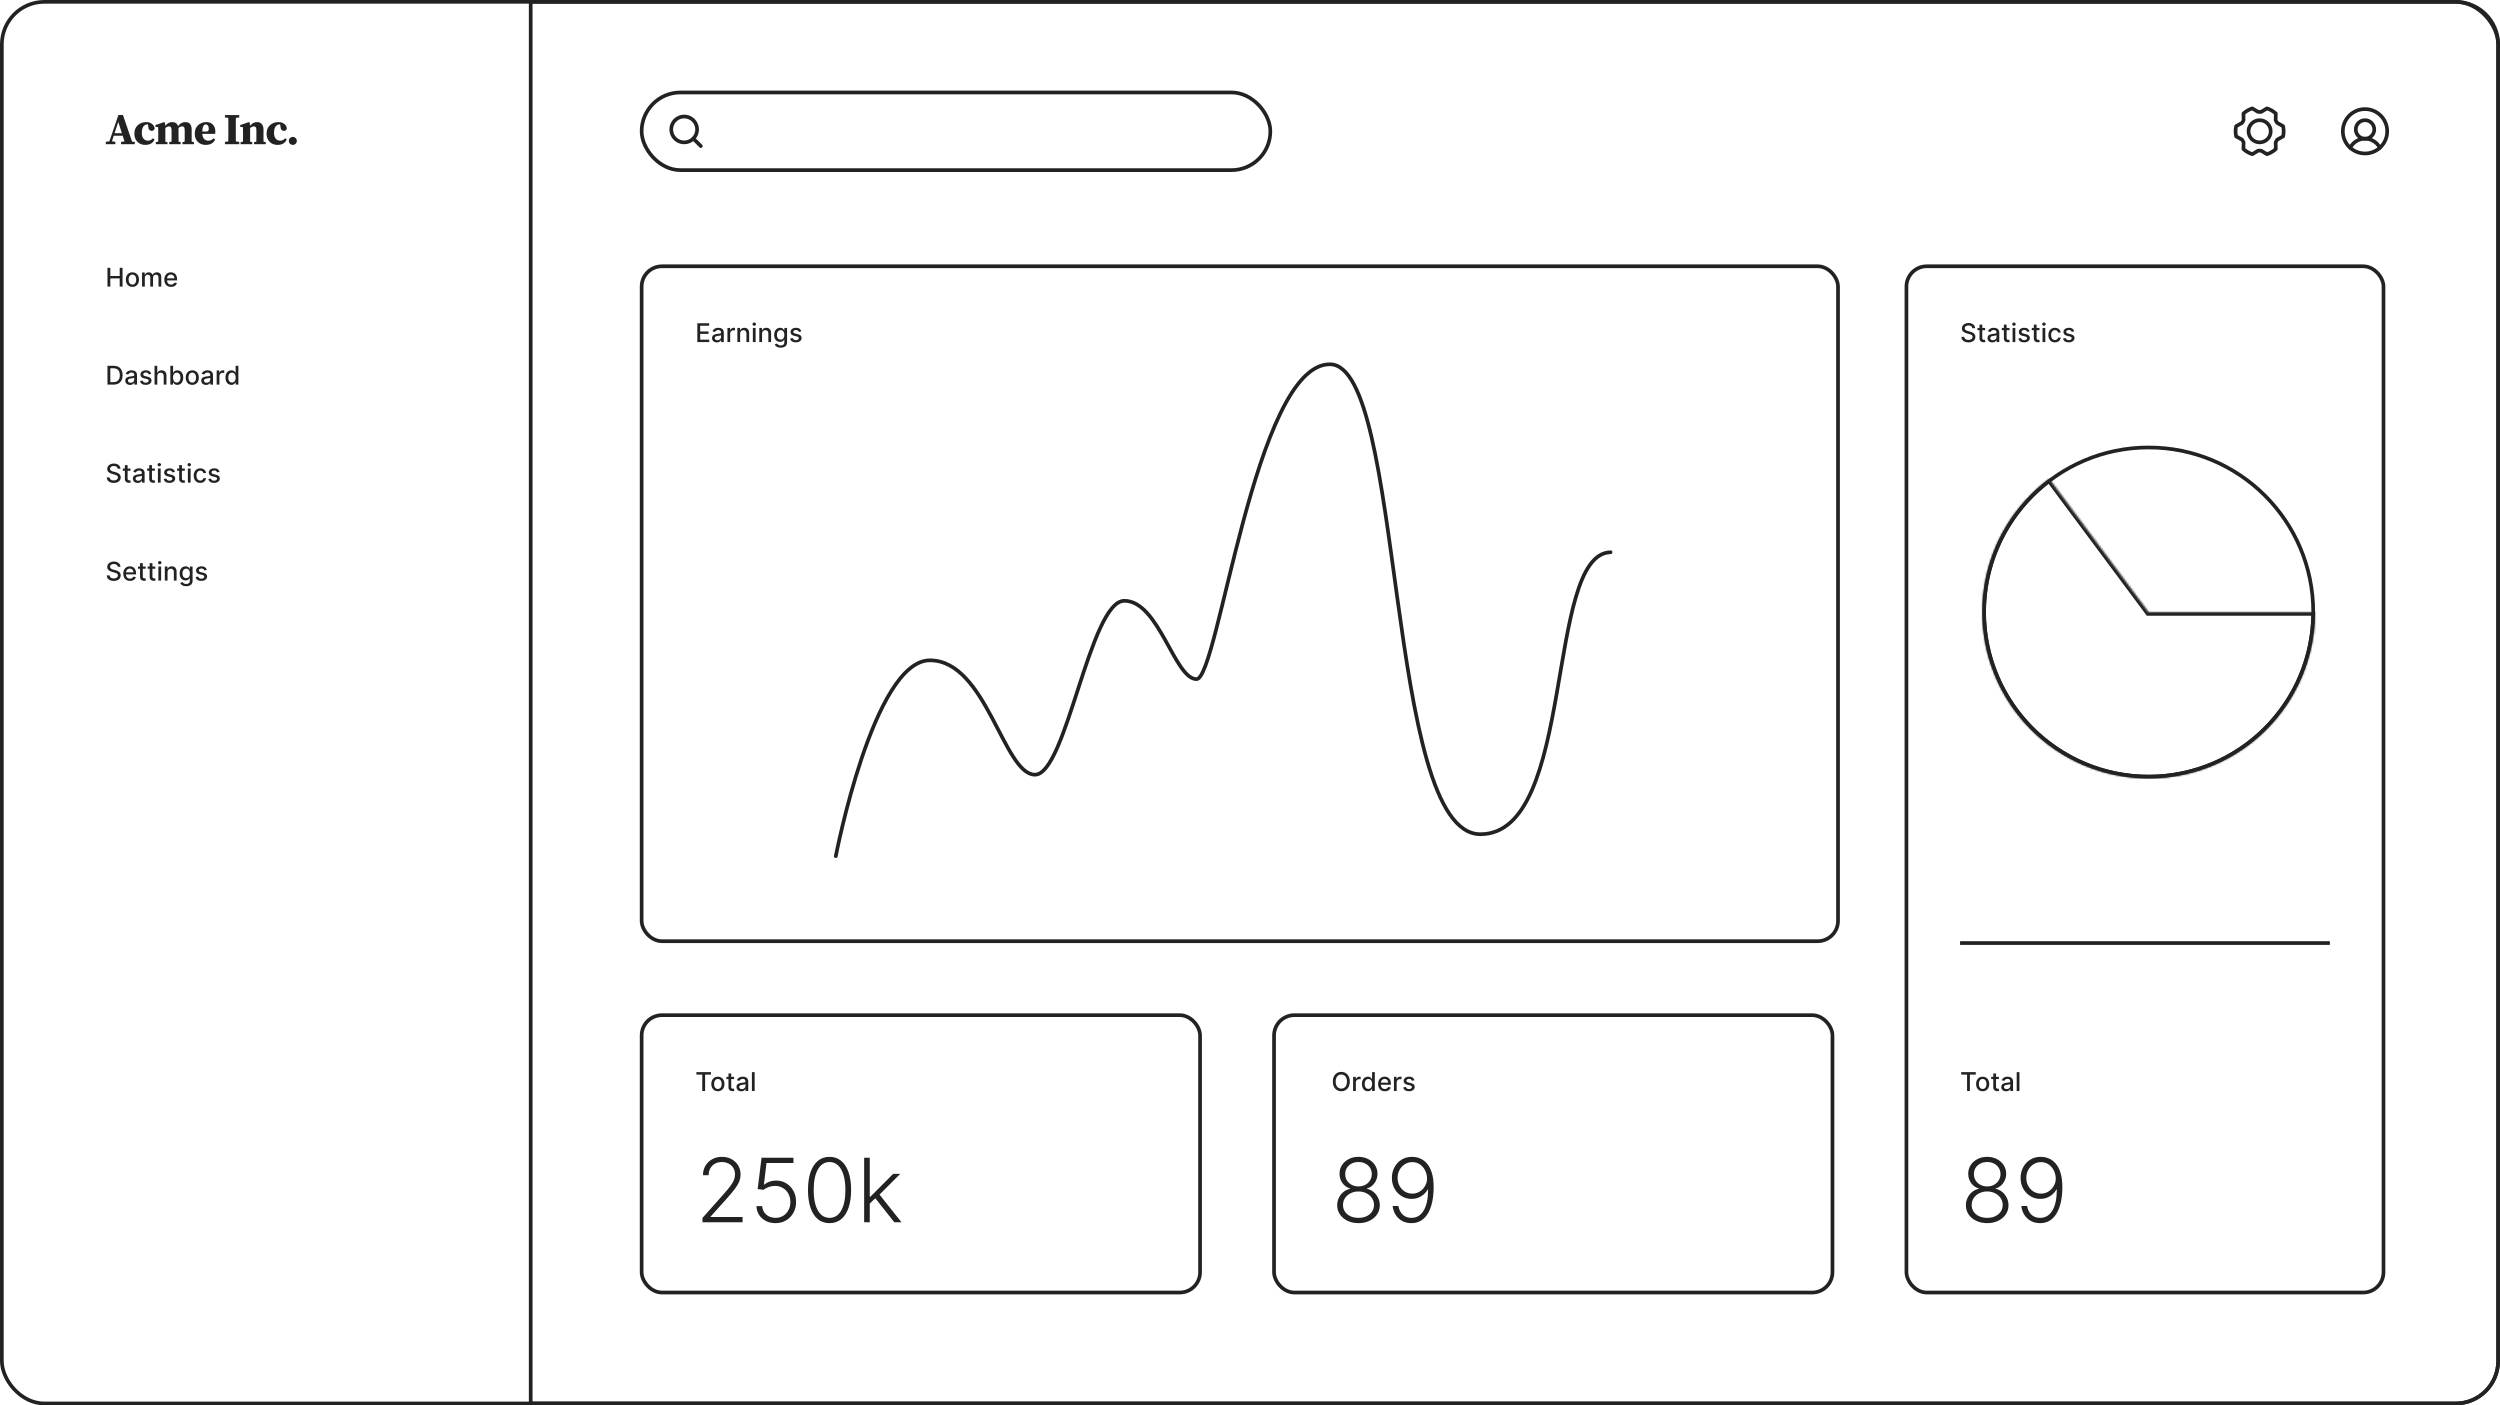<svg width="1352" height="760" viewBox="0 0 1352 760" fill="none" xmlns="http://www.w3.org/2000/svg">
<rect x="1" y="1" width="1350" height="758" rx="23" stroke="#222222" stroke-width="2"/>
<path d="M58.119 155V144.818H59.655V149.243H64.731V144.818H66.272V155H64.731V150.56H59.655V155H58.119ZM71.606 155.154C70.891 155.154 70.266 154.99 69.732 154.662C69.199 154.334 68.784 153.875 68.489 153.285C68.194 152.695 68.047 152.005 68.047 151.217C68.047 150.424 68.194 149.732 68.489 149.138C68.784 148.545 69.199 148.085 69.732 147.756C70.266 147.428 70.891 147.264 71.606 147.264C72.322 147.264 72.947 147.428 73.481 147.756C74.014 148.085 74.429 148.545 74.724 149.138C75.019 149.732 75.166 150.424 75.166 151.217C75.166 152.005 75.019 152.695 74.724 153.285C74.429 153.875 74.014 154.334 73.481 154.662C72.947 154.99 72.322 155.154 71.606 155.154ZM71.612 153.906C72.076 153.906 72.46 153.784 72.765 153.538C73.07 153.293 73.295 152.967 73.441 152.559C73.59 152.151 73.665 151.702 73.665 151.212C73.665 150.724 73.59 150.277 73.441 149.869C73.295 149.458 73.07 149.129 72.765 148.88C72.46 148.631 72.076 148.507 71.612 148.507C71.144 148.507 70.756 148.631 70.448 148.88C70.143 149.129 69.916 149.458 69.767 149.869C69.621 150.277 69.548 150.724 69.548 151.212C69.548 151.702 69.621 152.151 69.767 152.559C69.916 152.967 70.143 153.293 70.448 153.538C70.756 153.784 71.144 153.906 71.612 153.906ZM76.826 155V147.364H78.252V148.607H78.347C78.506 148.186 78.766 147.857 79.127 147.622C79.489 147.384 79.921 147.264 80.425 147.264C80.935 147.264 81.363 147.384 81.708 147.622C82.056 147.861 82.312 148.189 82.478 148.607H82.558C82.74 148.199 83.03 147.874 83.428 147.632C83.826 147.387 84.299 147.264 84.85 147.264C85.542 147.264 86.107 147.481 86.545 147.915C86.986 148.35 87.206 149.004 87.206 149.879V155H85.72V150.018C85.72 149.501 85.579 149.127 85.297 148.895C85.015 148.663 84.679 148.547 84.288 148.547C83.804 148.547 83.428 148.696 83.159 148.994C82.891 149.289 82.757 149.669 82.757 150.133V155H81.275V149.924C81.275 149.51 81.146 149.177 80.887 148.925C80.629 148.673 80.292 148.547 79.878 148.547C79.596 148.547 79.336 148.621 79.097 148.771C78.862 148.916 78.672 149.12 78.526 149.382C78.383 149.644 78.312 149.947 78.312 150.292V155H76.826ZM92.49 155.154C91.737 155.154 91.089 154.993 90.546 154.672C90.006 154.347 89.588 153.891 89.293 153.305C89.001 152.715 88.856 152.024 88.856 151.232C88.856 150.449 89.001 149.76 89.293 149.163C89.588 148.567 89.999 148.101 90.526 147.766C91.056 147.432 91.676 147.264 92.385 147.264C92.816 147.264 93.234 147.335 93.638 147.478C94.043 147.621 94.405 147.844 94.727 148.149C95.048 148.454 95.302 148.85 95.488 149.337C95.673 149.821 95.766 150.41 95.766 151.102V151.629H89.696V150.516H94.309C94.309 150.125 94.23 149.778 94.071 149.477C93.912 149.172 93.688 148.931 93.4 148.756C93.115 148.58 92.78 148.492 92.395 148.492C91.978 148.492 91.613 148.595 91.302 148.8C90.993 149.003 90.755 149.268 90.586 149.596C90.42 149.921 90.337 150.274 90.337 150.655V151.525C90.337 152.035 90.427 152.469 90.606 152.827C90.788 153.185 91.041 153.459 91.366 153.648C91.691 153.833 92.07 153.926 92.505 153.926C92.786 153.926 93.043 153.886 93.275 153.807C93.507 153.724 93.708 153.601 93.877 153.439C94.046 153.277 94.175 153.076 94.265 152.837L95.671 153.091C95.559 153.505 95.357 153.868 95.065 154.18C94.777 154.488 94.414 154.728 93.976 154.901C93.542 155.07 93.046 155.154 92.49 155.154Z" fill="#222222"/>
<path d="M61.415 208H58.119V197.818H61.519C62.517 197.818 63.374 198.022 64.09 198.43C64.805 198.834 65.354 199.416 65.735 200.175C66.12 200.93 66.312 201.837 66.312 202.894C66.312 203.955 66.118 204.866 65.73 205.629C65.346 206.391 64.789 206.978 64.06 207.388C63.331 207.796 62.449 208 61.415 208ZM59.655 206.658H61.33C62.106 206.658 62.751 206.512 63.264 206.22C63.778 205.925 64.162 205.499 64.418 204.942C64.673 204.382 64.8 203.7 64.8 202.894C64.8 202.095 64.673 201.418 64.418 200.861C64.166 200.304 63.789 199.881 63.289 199.593C62.789 199.305 62.167 199.161 61.425 199.161H59.655V206.658ZM70.325 208.169C69.841 208.169 69.404 208.08 69.013 207.901C68.621 207.718 68.312 207.455 68.083 207.11C67.858 206.765 67.745 206.343 67.745 205.842C67.745 205.411 67.828 205.057 67.993 204.778C68.159 204.5 68.383 204.28 68.665 204.117C68.946 203.955 69.261 203.832 69.609 203.749C69.957 203.666 70.312 203.603 70.673 203.56C71.13 203.507 71.502 203.464 71.787 203.431C72.072 203.395 72.279 203.337 72.408 203.257C72.537 203.178 72.602 203.048 72.602 202.869V202.835C72.602 202.4 72.48 202.064 72.234 201.825C71.992 201.587 71.631 201.467 71.15 201.467C70.65 201.467 70.255 201.578 69.967 201.8C69.682 202.019 69.485 202.263 69.376 202.531L67.978 202.213C68.144 201.749 68.386 201.375 68.704 201.089C69.026 200.801 69.395 200.592 69.813 200.463C70.231 200.33 70.67 200.264 71.13 200.264C71.435 200.264 71.759 200.301 72.1 200.374C72.445 200.443 72.766 200.572 73.064 200.761C73.366 200.95 73.613 201.22 73.805 201.572C73.998 201.92 74.094 202.372 74.094 202.929V208H72.642V206.956H72.582C72.486 207.148 72.342 207.337 72.15 207.523C71.957 207.708 71.71 207.862 71.409 207.985C71.107 208.108 70.746 208.169 70.325 208.169ZM70.648 206.976C71.059 206.976 71.411 206.895 71.702 206.732C71.997 206.57 72.221 206.358 72.373 206.096C72.529 205.831 72.607 205.547 72.607 205.246V204.261C72.554 204.314 72.451 204.364 72.299 204.411C72.15 204.454 71.979 204.492 71.787 204.525C71.594 204.555 71.407 204.583 71.225 204.609C71.043 204.633 70.89 204.652 70.768 204.669C70.479 204.705 70.216 204.767 69.977 204.853C69.742 204.939 69.553 205.063 69.41 205.226C69.271 205.385 69.201 205.597 69.201 205.862C69.201 206.23 69.337 206.509 69.609 206.697C69.881 206.883 70.227 206.976 70.648 206.976ZM81.796 202.228L80.448 202.467C80.392 202.294 80.303 202.13 80.18 201.974C80.061 201.819 79.898 201.691 79.693 201.592C79.487 201.492 79.231 201.442 78.922 201.442C78.501 201.442 78.15 201.537 77.868 201.726C77.587 201.911 77.446 202.152 77.446 202.447C77.446 202.702 77.54 202.907 77.729 203.063C77.918 203.219 78.223 203.347 78.644 203.446L79.857 203.724C80.559 203.887 81.083 204.137 81.428 204.475C81.773 204.813 81.945 205.252 81.945 205.793C81.945 206.25 81.812 206.658 81.547 207.016C81.285 207.37 80.919 207.649 80.448 207.851C79.981 208.053 79.439 208.154 78.823 208.154C77.968 208.154 77.27 207.972 76.73 207.607C76.189 207.239 75.858 206.717 75.735 206.041L77.172 205.822C77.262 206.197 77.446 206.48 77.724 206.673C78.002 206.862 78.365 206.956 78.813 206.956C79.3 206.956 79.689 206.855 79.981 206.653C80.273 206.447 80.419 206.197 80.419 205.902C80.419 205.663 80.329 205.463 80.15 205.3C79.975 205.138 79.704 205.015 79.34 204.933L78.047 204.649C77.335 204.487 76.808 204.228 76.466 203.874C76.128 203.519 75.959 203.07 75.959 202.526C75.959 202.076 76.085 201.681 76.337 201.343C76.589 201.005 76.937 200.741 77.381 200.553C77.825 200.36 78.334 200.264 78.907 200.264C79.733 200.264 80.382 200.443 80.856 200.801C81.33 201.156 81.643 201.631 81.796 202.228ZM85.066 203.466V208H83.579V197.818H85.046V201.607H85.14C85.319 201.196 85.593 200.869 85.961 200.627C86.329 200.385 86.809 200.264 87.403 200.264C87.926 200.264 88.384 200.372 88.775 200.587C89.169 200.803 89.474 201.124 89.689 201.552C89.908 201.976 90.018 202.506 90.018 203.143V208H88.531V203.322C88.531 202.762 88.387 202.327 88.099 202.019C87.81 201.708 87.409 201.552 86.895 201.552C86.544 201.552 86.229 201.626 85.951 201.776C85.676 201.925 85.459 202.143 85.299 202.432C85.144 202.717 85.066 203.062 85.066 203.466ZM92.121 208V197.818H93.607V201.602H93.697C93.783 201.442 93.907 201.259 94.069 201.05C94.232 200.841 94.457 200.659 94.746 200.503C95.034 200.344 95.415 200.264 95.889 200.264C96.505 200.264 97.056 200.42 97.54 200.732C98.023 201.043 98.403 201.492 98.678 202.079C98.957 202.665 99.096 203.371 99.096 204.197C99.096 205.022 98.958 205.73 98.683 206.32C98.408 206.906 98.03 207.359 97.549 207.677C97.069 207.992 96.52 208.149 95.904 208.149C95.44 208.149 95.06 208.071 94.765 207.915C94.474 207.76 94.245 207.577 94.079 207.369C93.914 207.16 93.786 206.974 93.697 206.812H93.572V208H92.121ZM93.577 204.182C93.577 204.719 93.655 205.189 93.811 205.594C93.967 205.998 94.192 206.315 94.487 206.543C94.782 206.769 95.143 206.881 95.571 206.881C96.015 206.881 96.386 206.764 96.684 206.528C96.983 206.29 97.208 205.967 97.361 205.559C97.516 205.151 97.594 204.692 97.594 204.182C97.594 203.678 97.518 203.226 97.366 202.825C97.216 202.424 96.991 202.107 96.689 201.875C96.391 201.643 96.018 201.527 95.571 201.527C95.14 201.527 94.775 201.638 94.477 201.86C94.182 202.082 93.958 202.392 93.806 202.79C93.653 203.187 93.577 203.652 93.577 204.182ZM103.982 208.154C103.266 208.154 102.641 207.99 102.107 207.662C101.574 207.334 101.159 206.875 100.864 206.285C100.569 205.695 100.422 205.005 100.422 204.217C100.422 203.424 100.569 202.732 100.864 202.138C101.159 201.545 101.574 201.085 102.107 200.756C102.641 200.428 103.266 200.264 103.982 200.264C104.697 200.264 105.322 200.428 105.856 200.756C106.389 201.085 106.804 201.545 107.099 202.138C107.394 202.732 107.541 203.424 107.541 204.217C107.541 205.005 107.394 205.695 107.099 206.285C106.804 206.875 106.389 207.334 105.856 207.662C105.322 207.99 104.697 208.154 103.982 208.154ZM103.987 206.906C104.451 206.906 104.835 206.784 105.14 206.538C105.445 206.293 105.67 205.967 105.816 205.559C105.965 205.151 106.04 204.702 106.04 204.212C106.04 203.724 105.965 203.277 105.816 202.869C105.67 202.458 105.445 202.129 105.14 201.88C104.835 201.631 104.451 201.507 103.987 201.507C103.519 201.507 103.131 201.631 102.823 201.88C102.518 202.129 102.291 202.458 102.142 202.869C101.996 203.277 101.923 203.724 101.923 204.212C101.923 204.702 101.996 205.151 102.142 205.559C102.291 205.967 102.518 206.293 102.823 206.538C103.131 206.784 103.519 206.906 103.987 206.906ZM111.423 208.169C110.939 208.169 110.501 208.08 110.11 207.901C109.719 207.718 109.409 207.455 109.181 207.11C108.955 206.765 108.843 206.343 108.843 205.842C108.843 205.411 108.925 205.057 109.091 204.778C109.257 204.5 109.481 204.28 109.762 204.117C110.044 203.955 110.359 203.832 110.707 203.749C111.055 203.666 111.41 203.603 111.771 203.56C112.228 203.507 112.599 203.464 112.884 203.431C113.169 203.395 113.377 203.337 113.506 203.257C113.635 203.178 113.7 203.048 113.7 202.869V202.835C113.7 202.4 113.577 202.064 113.332 201.825C113.09 201.587 112.729 201.467 112.248 201.467C111.748 201.467 111.353 201.578 111.065 201.8C110.78 202.019 110.583 202.263 110.473 202.531L109.076 202.213C109.242 201.749 109.484 201.375 109.802 201.089C110.124 200.801 110.493 200.592 110.911 200.463C111.328 200.33 111.767 200.264 112.228 200.264C112.533 200.264 112.856 200.301 113.198 200.374C113.542 200.443 113.864 200.572 114.162 200.761C114.464 200.95 114.711 201.22 114.903 201.572C115.095 201.92 115.191 202.372 115.191 202.929V208H113.74V206.956H113.68C113.584 207.148 113.44 207.337 113.247 207.523C113.055 207.708 112.808 207.862 112.507 207.985C112.205 208.108 111.844 208.169 111.423 208.169ZM111.746 206.976C112.157 206.976 112.508 206.895 112.8 206.732C113.095 206.57 113.319 206.358 113.471 206.096C113.627 205.831 113.705 205.547 113.705 205.246V204.261C113.652 204.314 113.549 204.364 113.396 204.411C113.247 204.454 113.077 204.492 112.884 204.525C112.692 204.555 112.505 204.583 112.323 204.609C112.14 204.633 111.988 204.652 111.865 204.669C111.577 204.705 111.313 204.767 111.075 204.853C110.839 204.939 110.651 205.063 110.508 205.226C110.369 205.385 110.299 205.597 110.299 205.862C110.299 206.23 110.435 206.509 110.707 206.697C110.979 206.883 111.325 206.976 111.746 206.976ZM117.171 208V200.364H118.608V201.577H118.688C118.827 201.166 119.072 200.843 119.423 200.607C119.778 200.369 120.179 200.249 120.626 200.249C120.719 200.249 120.829 200.253 120.955 200.259C121.084 200.266 121.185 200.274 121.258 200.284V201.706C121.198 201.689 121.092 201.671 120.94 201.651C120.787 201.628 120.635 201.616 120.482 201.616C120.131 201.616 119.818 201.691 119.543 201.84C119.271 201.986 119.055 202.19 118.896 202.452C118.737 202.71 118.658 203.005 118.658 203.337V208H117.171ZM125.129 208.149C124.513 208.149 123.963 207.992 123.479 207.677C122.998 207.359 122.62 206.906 122.345 206.32C122.074 205.73 121.938 205.022 121.938 204.197C121.938 203.371 122.075 202.665 122.35 202.079C122.629 201.492 123.01 201.043 123.494 200.732C123.978 200.42 124.526 200.264 125.139 200.264C125.613 200.264 125.994 200.344 126.283 200.503C126.575 200.659 126.8 200.841 126.959 201.05C127.121 201.259 127.247 201.442 127.337 201.602H127.426V197.818H128.913V208H127.461V206.812H127.337C127.247 206.974 127.118 207.16 126.949 207.369C126.783 207.577 126.555 207.76 126.263 207.915C125.971 208.071 125.593 208.149 125.129 208.149ZM125.458 206.881C125.885 206.881 126.246 206.769 126.541 206.543C126.84 206.315 127.065 205.998 127.218 205.594C127.373 205.189 127.451 204.719 127.451 204.182C127.451 203.652 127.375 203.187 127.222 202.79C127.07 202.392 126.846 202.082 126.551 201.86C126.256 201.638 125.892 201.527 125.458 201.527C125.01 201.527 124.637 201.643 124.339 201.875C124.041 202.107 123.815 202.424 123.663 202.825C123.514 203.226 123.439 203.678 123.439 204.182C123.439 204.692 123.515 205.151 123.668 205.559C123.82 205.967 124.046 206.29 124.344 206.528C124.646 206.764 125.017 206.881 125.458 206.881Z" fill="#222222"/>
<path d="M63.672 253.493C63.619 253.022 63.4 252.658 63.016 252.399C62.631 252.137 62.147 252.006 61.564 252.006C61.146 252.006 60.785 252.073 60.48 252.205C60.175 252.335 59.938 252.513 59.769 252.742C59.603 252.968 59.521 253.224 59.521 253.513C59.521 253.755 59.577 253.964 59.69 254.139C59.806 254.315 59.956 254.462 60.142 254.582C60.331 254.698 60.533 254.795 60.749 254.875C60.964 254.951 61.171 255.014 61.37 255.064L62.364 255.322C62.689 255.402 63.022 255.51 63.364 255.646C63.705 255.781 64.022 255.96 64.313 256.183C64.605 256.405 64.84 256.68 65.019 257.008C65.201 257.336 65.293 257.729 65.293 258.186C65.293 258.763 65.144 259.275 64.845 259.722C64.55 260.17 64.121 260.523 63.557 260.781C62.997 261.04 62.32 261.169 61.524 261.169C60.762 261.169 60.102 261.048 59.545 260.806C58.989 260.564 58.553 260.221 58.238 259.777C57.923 259.33 57.749 258.799 57.716 258.186H59.257C59.287 258.554 59.406 258.861 59.615 259.106C59.827 259.348 60.097 259.528 60.425 259.648C60.757 259.764 61.12 259.822 61.514 259.822C61.948 259.822 62.334 259.754 62.673 259.618C63.014 259.479 63.282 259.286 63.478 259.041C63.673 258.793 63.771 258.503 63.771 258.171C63.771 257.87 63.685 257.623 63.513 257.43C63.344 257.238 63.113 257.079 62.822 256.953C62.533 256.827 62.207 256.716 61.842 256.62L60.639 256.292C59.824 256.07 59.178 255.743 58.7 255.312C58.226 254.882 57.989 254.312 57.989 253.602C57.989 253.016 58.148 252.504 58.467 252.066C58.785 251.629 59.216 251.289 59.759 251.047C60.303 250.802 60.916 250.679 61.599 250.679C62.288 250.679 62.896 250.8 63.423 251.042C63.954 251.284 64.371 251.617 64.676 252.041C64.981 252.462 65.14 252.946 65.153 253.493H63.672ZM70.574 253.364V254.557H66.403V253.364H70.574ZM67.521 251.534H69.008V258.758C69.008 259.046 69.051 259.263 69.137 259.409C69.223 259.552 69.334 259.649 69.47 259.702C69.609 259.752 69.76 259.777 69.922 259.777C70.042 259.777 70.146 259.769 70.236 259.752C70.325 259.736 70.395 259.722 70.444 259.712L70.713 260.94C70.627 260.973 70.504 261.007 70.345 261.04C70.186 261.076 69.987 261.096 69.748 261.099C69.357 261.106 68.993 261.036 68.655 260.891C68.317 260.745 68.043 260.519 67.834 260.214C67.626 259.91 67.521 259.527 67.521 259.066V251.534ZM74.44 261.169C73.956 261.169 73.519 261.08 73.128 260.901C72.737 260.718 72.427 260.455 72.198 260.11C71.973 259.765 71.86 259.343 71.86 258.842C71.86 258.411 71.943 258.057 72.109 257.778C72.274 257.5 72.498 257.28 72.78 257.117C73.062 256.955 73.376 256.832 73.724 256.749C74.072 256.666 74.427 256.603 74.788 256.56C75.246 256.507 75.617 256.464 75.902 256.431C76.187 256.395 76.394 256.337 76.523 256.257C76.653 256.178 76.717 256.048 76.717 255.869V255.835C76.717 255.4 76.595 255.064 76.349 254.825C76.108 254.587 75.746 254.467 75.266 254.467C74.765 254.467 74.371 254.578 74.082 254.8C73.797 255.019 73.6 255.263 73.491 255.531L72.094 255.213C72.26 254.749 72.501 254.375 72.82 254.089C73.141 253.801 73.511 253.592 73.928 253.463C74.346 253.33 74.785 253.264 75.246 253.264C75.551 253.264 75.874 253.301 76.215 253.374C76.56 253.443 76.881 253.572 77.18 253.761C77.481 253.95 77.728 254.22 77.921 254.572C78.113 254.92 78.209 255.372 78.209 255.929V261H76.757V259.956H76.697C76.601 260.148 76.457 260.337 76.265 260.523C76.073 260.708 75.826 260.862 75.524 260.985C75.222 261.108 74.861 261.169 74.44 261.169ZM74.763 259.976C75.174 259.976 75.526 259.895 75.817 259.732C76.112 259.57 76.336 259.358 76.489 259.096C76.644 258.831 76.722 258.547 76.722 258.246V257.261C76.669 257.314 76.567 257.364 76.414 257.411C76.265 257.454 76.094 257.492 75.902 257.525C75.71 257.555 75.522 257.583 75.34 257.609C75.158 257.633 75.005 257.652 74.883 257.669C74.594 257.705 74.331 257.767 74.092 257.853C73.857 257.939 73.668 258.063 73.526 258.226C73.386 258.385 73.317 258.597 73.317 258.862C73.317 259.23 73.453 259.509 73.724 259.697C73.996 259.883 74.343 259.976 74.763 259.976ZM83.753 253.364V254.557H79.582V253.364H83.753ZM80.701 251.534H82.187V258.758C82.187 259.046 82.23 259.263 82.317 259.409C82.403 259.552 82.514 259.649 82.65 259.702C82.789 259.752 82.94 259.777 83.102 259.777C83.221 259.777 83.326 259.769 83.415 259.752C83.505 259.736 83.574 259.722 83.624 259.712L83.893 260.94C83.806 260.973 83.684 261.007 83.525 261.04C83.366 261.076 83.167 261.096 82.928 261.099C82.537 261.106 82.172 261.036 81.834 260.891C81.496 260.745 81.223 260.519 81.014 260.214C80.805 259.91 80.701 259.527 80.701 259.066V251.534ZM85.398 261V253.364H86.884V261H85.398ZM86.148 252.185C85.89 252.185 85.668 252.099 85.482 251.927C85.3 251.751 85.209 251.542 85.209 251.3C85.209 251.055 85.3 250.846 85.482 250.674C85.668 250.498 85.89 250.411 86.148 250.411C86.407 250.411 86.627 250.498 86.81 250.674C86.995 250.846 87.088 251.055 87.088 251.3C87.088 251.542 86.995 251.751 86.81 251.927C86.627 252.099 86.407 252.185 86.148 252.185ZM94.606 255.228L93.259 255.467C93.203 255.294 93.113 255.13 92.991 254.974C92.871 254.819 92.709 254.691 92.503 254.592C92.298 254.492 92.041 254.442 91.733 254.442C91.312 254.442 90.96 254.537 90.679 254.726C90.397 254.911 90.256 255.152 90.256 255.447C90.256 255.702 90.351 255.907 90.54 256.063C90.728 256.219 91.033 256.347 91.454 256.446L92.667 256.724C93.37 256.887 93.894 257.137 94.239 257.475C94.583 257.813 94.755 258.252 94.755 258.793C94.755 259.25 94.623 259.658 94.358 260.016C94.096 260.37 93.73 260.649 93.259 260.851C92.792 261.053 92.25 261.154 91.633 261.154C90.778 261.154 90.081 260.972 89.54 260.607C89 260.239 88.669 259.717 88.546 259.041L89.983 258.822C90.072 259.197 90.256 259.48 90.535 259.673C90.813 259.862 91.176 259.956 91.623 259.956C92.111 259.956 92.5 259.855 92.792 259.653C93.083 259.447 93.229 259.197 93.229 258.902C93.229 258.663 93.14 258.463 92.961 258.3C92.785 258.138 92.515 258.015 92.15 257.933L90.858 257.649C90.145 257.487 89.618 257.228 89.277 256.874C88.939 256.519 88.77 256.07 88.77 255.526C88.77 255.076 88.896 254.681 89.147 254.343C89.399 254.005 89.748 253.741 90.192 253.553C90.636 253.36 91.144 253.264 91.718 253.264C92.543 253.264 93.193 253.443 93.667 253.801C94.141 254.156 94.454 254.631 94.606 255.228ZM99.954 253.364V254.557H95.783V253.364H99.954ZM96.902 251.534H98.388V258.758C98.388 259.046 98.432 259.263 98.518 259.409C98.604 259.552 98.715 259.649 98.851 259.702C98.99 259.752 99.141 259.777 99.303 259.777C99.423 259.777 99.527 259.769 99.617 259.752C99.706 259.736 99.776 259.722 99.825 259.712L100.094 260.94C100.008 260.973 99.885 261.007 99.726 261.04C99.567 261.076 99.368 261.096 99.129 261.099C98.738 261.106 98.374 261.036 98.035 260.891C97.697 260.745 97.424 260.519 97.215 260.214C97.006 259.91 96.902 259.527 96.902 259.066V251.534ZM101.599 261V253.364H103.085V261H101.599ZM102.35 252.185C102.091 252.185 101.869 252.099 101.683 251.927C101.501 251.751 101.41 251.542 101.41 251.3C101.41 251.055 101.501 250.846 101.683 250.674C101.869 250.498 102.091 250.411 102.35 250.411C102.608 250.411 102.829 250.498 103.011 250.674C103.196 250.846 103.289 251.055 103.289 251.3C103.289 251.542 103.196 251.751 103.011 251.927C102.829 252.099 102.608 252.185 102.35 252.185ZM108.302 261.154C107.563 261.154 106.926 260.987 106.393 260.652C105.862 260.314 105.455 259.848 105.17 259.255C104.885 258.662 104.742 257.982 104.742 257.217C104.742 256.441 104.888 255.757 105.18 255.163C105.471 254.567 105.882 254.101 106.413 253.766C106.943 253.432 107.568 253.264 108.287 253.264C108.867 253.264 109.384 253.372 109.838 253.587C110.292 253.799 110.658 254.098 110.937 254.482C111.219 254.867 111.386 255.316 111.439 255.83H109.992C109.913 255.472 109.73 255.163 109.445 254.905C109.164 254.646 108.786 254.517 108.312 254.517C107.897 254.517 107.535 254.626 107.223 254.845C106.915 255.061 106.674 255.369 106.502 255.77C106.33 256.168 106.244 256.638 106.244 257.182C106.244 257.739 106.328 258.219 106.497 258.624C106.666 259.028 106.905 259.341 107.213 259.563C107.525 259.785 107.891 259.896 108.312 259.896C108.594 259.896 108.849 259.845 109.077 259.742C109.309 259.636 109.503 259.485 109.659 259.29C109.818 259.094 109.929 258.859 109.992 258.584H111.439C111.386 259.078 111.225 259.518 110.957 259.906C110.688 260.294 110.329 260.599 109.878 260.821C109.43 261.043 108.905 261.154 108.302 261.154ZM118.751 255.228L117.404 255.467C117.347 255.294 117.258 255.13 117.135 254.974C117.016 254.819 116.853 254.691 116.648 254.592C116.442 254.492 116.186 254.442 115.877 254.442C115.456 254.442 115.105 254.537 114.823 254.726C114.542 254.911 114.401 255.152 114.401 255.447C114.401 255.702 114.495 255.907 114.684 256.063C114.873 256.219 115.178 256.347 115.599 256.446L116.812 256.724C117.515 256.887 118.038 257.137 118.383 257.475C118.728 257.813 118.9 258.252 118.9 258.793C118.9 259.25 118.767 259.658 118.502 260.016C118.24 260.37 117.874 260.649 117.404 260.851C116.936 261.053 116.394 261.154 115.778 261.154C114.923 261.154 114.225 260.972 113.685 260.607C113.145 260.239 112.813 259.717 112.691 259.041L114.127 258.822C114.217 259.197 114.401 259.48 114.679 259.673C114.958 259.862 115.32 259.956 115.768 259.956C116.255 259.956 116.645 259.855 116.936 259.653C117.228 259.447 117.374 259.197 117.374 258.902C117.374 258.663 117.284 258.463 117.105 258.3C116.93 258.138 116.66 258.015 116.295 257.933L115.002 257.649C114.29 257.487 113.763 257.228 113.421 256.874C113.083 256.519 112.914 256.07 112.914 255.526C112.914 255.076 113.04 254.681 113.292 254.343C113.544 254.005 113.892 253.741 114.336 253.553C114.78 253.36 115.289 253.264 115.862 253.264C116.688 253.264 117.337 253.443 117.811 253.801C118.285 254.156 118.598 254.631 118.751 255.228Z" fill="#222222"/>
<path d="M63.672 306.493C63.619 306.022 63.4 305.658 63.016 305.399C62.631 305.137 62.147 305.006 61.564 305.006C61.146 305.006 60.785 305.073 60.48 305.205C60.175 305.335 59.938 305.513 59.769 305.742C59.603 305.968 59.521 306.224 59.521 306.513C59.521 306.755 59.577 306.964 59.69 307.139C59.806 307.315 59.956 307.462 60.142 307.582C60.331 307.698 60.533 307.795 60.749 307.875C60.964 307.951 61.171 308.014 61.37 308.064L62.364 308.322C62.689 308.402 63.022 308.51 63.364 308.646C63.705 308.781 64.022 308.96 64.313 309.183C64.605 309.405 64.84 309.68 65.019 310.008C65.201 310.336 65.293 310.729 65.293 311.186C65.293 311.763 65.144 312.275 64.845 312.722C64.55 313.17 64.121 313.523 63.557 313.781C62.997 314.04 62.32 314.169 61.524 314.169C60.762 314.169 60.102 314.048 59.545 313.806C58.989 313.564 58.553 313.221 58.238 312.777C57.923 312.33 57.749 311.799 57.716 311.186H59.257C59.287 311.554 59.406 311.861 59.615 312.106C59.827 312.348 60.097 312.528 60.425 312.648C60.757 312.764 61.12 312.822 61.514 312.822C61.948 312.822 62.334 312.754 62.673 312.618C63.014 312.479 63.282 312.286 63.478 312.041C63.673 311.793 63.771 311.503 63.771 311.171C63.771 310.87 63.685 310.623 63.513 310.43C63.344 310.238 63.113 310.079 62.822 309.953C62.533 309.827 62.207 309.716 61.842 309.62L60.639 309.292C59.824 309.07 59.178 308.743 58.7 308.312C58.226 307.882 57.989 307.312 57.989 306.602C57.989 306.016 58.148 305.504 58.467 305.066C58.785 304.629 59.216 304.289 59.759 304.047C60.303 303.802 60.916 303.679 61.599 303.679C62.288 303.679 62.896 303.8 63.423 304.042C63.954 304.284 64.371 304.617 64.676 305.041C64.981 305.462 65.14 305.946 65.153 306.493H63.672ZM70.3 314.154C69.548 314.154 68.9 313.993 68.356 313.672C67.816 313.347 67.398 312.891 67.103 312.305C66.812 311.715 66.666 311.024 66.666 310.232C66.666 309.449 66.812 308.76 67.103 308.163C67.398 307.567 67.809 307.101 68.337 306.766C68.867 306.432 69.487 306.264 70.196 306.264C70.627 306.264 71.044 306.335 71.449 306.478C71.853 306.621 72.216 306.844 72.537 307.149C72.859 307.454 73.112 307.85 73.298 308.337C73.484 308.821 73.576 309.41 73.576 310.102V310.629H67.506V309.516H72.12C72.12 309.125 72.04 308.778 71.881 308.477C71.722 308.172 71.498 307.931 71.21 307.756C70.925 307.58 70.59 307.492 70.206 307.492C69.788 307.492 69.424 307.595 69.112 307.8C68.804 308.003 68.565 308.268 68.396 308.596C68.23 308.921 68.147 309.274 68.147 309.655V310.525C68.147 311.035 68.237 311.469 68.416 311.827C68.598 312.185 68.852 312.459 69.177 312.648C69.501 312.833 69.881 312.926 70.315 312.926C70.597 312.926 70.854 312.886 71.086 312.807C71.318 312.724 71.518 312.601 71.687 312.439C71.856 312.277 71.986 312.076 72.075 311.837L73.482 312.091C73.369 312.505 73.167 312.868 72.876 313.18C72.587 313.488 72.224 313.728 71.787 313.901C71.353 314.07 70.857 314.154 70.3 314.154ZM78.79 306.364V307.557H74.619V306.364H78.79ZM75.738 304.534H77.224V311.758C77.224 312.046 77.267 312.263 77.354 312.409C77.44 312.552 77.551 312.649 77.687 312.702C77.826 312.752 77.977 312.777 78.139 312.777C78.258 312.777 78.363 312.769 78.452 312.752C78.542 312.736 78.612 312.722 78.661 312.712L78.93 313.94C78.844 313.973 78.721 314.007 78.562 314.04C78.403 314.076 78.204 314.096 77.965 314.099C77.574 314.106 77.21 314.036 76.871 313.891C76.533 313.745 76.26 313.519 76.051 313.214C75.842 312.91 75.738 312.527 75.738 312.066V304.534ZM83.999 306.364V307.557H79.828V306.364H83.999ZM80.947 304.534H82.433V311.758C82.433 312.046 82.477 312.263 82.563 312.409C82.649 312.552 82.76 312.649 82.896 312.702C83.035 312.752 83.186 312.777 83.348 312.777C83.468 312.777 83.572 312.769 83.661 312.752C83.751 312.736 83.82 312.722 83.87 312.712L84.139 313.94C84.052 313.973 83.93 314.007 83.771 314.04C83.612 314.076 83.413 314.096 83.174 314.099C82.783 314.106 82.418 314.036 82.08 313.891C81.742 313.745 81.469 313.519 81.26 313.214C81.051 312.91 80.947 312.527 80.947 312.066V304.534ZM85.644 314V306.364H87.13V314H85.644ZM86.394 305.185C86.136 305.185 85.914 305.099 85.728 304.927C85.546 304.751 85.455 304.542 85.455 304.3C85.455 304.055 85.546 303.846 85.728 303.674C85.914 303.498 86.136 303.411 86.394 303.411C86.653 303.411 86.874 303.498 87.056 303.674C87.241 303.846 87.334 304.055 87.334 304.3C87.334 304.542 87.241 304.751 87.056 304.927C86.874 305.099 86.653 305.185 86.394 305.185ZM90.617 309.466V314H89.13V306.364H90.557V307.607H90.651C90.827 307.202 91.102 306.877 91.477 306.632C91.855 306.387 92.33 306.264 92.904 306.264C93.424 306.264 93.88 306.374 94.271 306.592C94.662 306.808 94.965 307.129 95.181 307.557C95.396 307.984 95.504 308.513 95.504 309.143V314H94.017V309.322C94.017 308.768 93.873 308.336 93.585 308.024C93.296 307.709 92.9 307.552 92.397 307.552C92.052 307.552 91.745 307.626 91.477 307.776C91.212 307.925 91.001 308.143 90.845 308.432C90.693 308.717 90.617 309.062 90.617 309.466ZM100.699 317.023C100.093 317.023 99.57 316.943 99.133 316.784C98.699 316.625 98.344 316.415 98.069 316.153C97.794 315.891 97.588 315.604 97.453 315.293L98.73 314.766C98.82 314.911 98.939 315.066 99.088 315.228C99.241 315.394 99.446 315.535 99.705 315.651C99.967 315.767 100.303 315.825 100.714 315.825C101.277 315.825 101.743 315.687 102.111 315.412C102.479 315.14 102.663 314.706 102.663 314.109V312.608H102.568C102.479 312.77 102.35 312.951 102.181 313.15C102.015 313.349 101.786 313.521 101.494 313.667C101.203 313.813 100.823 313.886 100.356 313.886C99.753 313.886 99.209 313.745 98.725 313.463C98.245 313.178 97.864 312.759 97.582 312.205C97.303 311.648 97.164 310.964 97.164 310.152C97.164 309.34 97.302 308.644 97.577 308.064C97.855 307.484 98.236 307.04 98.72 306.732C99.204 306.42 99.753 306.264 100.366 306.264C100.84 306.264 101.223 306.344 101.514 306.503C101.806 306.659 102.033 306.841 102.195 307.05C102.361 307.259 102.489 307.442 102.578 307.602H102.688V306.364H104.144V314.169C104.144 314.825 103.992 315.364 103.687 315.785C103.382 316.206 102.969 316.517 102.449 316.719C101.932 316.922 101.349 317.023 100.699 317.023ZM100.684 312.653C101.112 312.653 101.473 312.553 101.768 312.354C102.066 312.152 102.292 311.864 102.444 311.489C102.6 311.112 102.678 310.659 102.678 310.132C102.678 309.618 102.602 309.166 102.449 308.775C102.297 308.384 102.073 308.079 101.778 307.86C101.483 307.638 101.118 307.527 100.684 307.527C100.237 307.527 99.864 307.643 99.566 307.875C99.267 308.104 99.042 308.415 98.889 308.81C98.74 309.204 98.666 309.645 98.666 310.132C98.666 310.633 98.742 311.072 98.894 311.45C99.047 311.827 99.272 312.122 99.57 312.335C99.872 312.547 100.243 312.653 100.684 312.653ZM111.86 308.228L110.513 308.467C110.457 308.294 110.367 308.13 110.244 307.974C110.125 307.819 109.963 307.691 109.757 307.592C109.552 307.492 109.295 307.442 108.987 307.442C108.566 307.442 108.214 307.537 107.933 307.726C107.651 307.911 107.51 308.152 107.51 308.447C107.51 308.702 107.605 308.907 107.794 309.063C107.982 309.219 108.287 309.347 108.708 309.446L109.921 309.724C110.624 309.887 111.148 310.137 111.492 310.475C111.837 310.813 112.009 311.252 112.009 311.793C112.009 312.25 111.877 312.658 111.612 313.016C111.35 313.37 110.984 313.649 110.513 313.851C110.046 314.053 109.504 314.154 108.887 314.154C108.032 314.154 107.334 313.972 106.794 313.607C106.254 313.239 105.923 312.717 105.8 312.041L107.237 311.822C107.326 312.197 107.51 312.48 107.789 312.673C108.067 312.862 108.43 312.956 108.877 312.956C109.365 312.956 109.754 312.855 110.046 312.653C110.337 312.447 110.483 312.197 110.483 311.902C110.483 311.663 110.394 311.463 110.215 311.3C110.039 311.138 109.769 311.015 109.404 310.933L108.112 310.649C107.399 310.487 106.872 310.228 106.531 309.874C106.193 309.519 106.024 309.07 106.024 308.526C106.024 308.076 106.15 307.681 106.401 307.343C106.653 307.005 107.001 306.741 107.445 306.553C107.89 306.36 108.398 306.264 108.972 306.264C109.797 306.264 110.447 306.443 110.921 306.801C111.395 307.156 111.708 307.631 111.86 308.228Z" fill="#222222"/>
<path d="M287 1H1328C1340.7 1 1351 11.297 1351 24V736C1351 748.703 1340.7 759 1328 759H287V1Z" stroke="#222222" stroke-width="2"/>
<rect x="347" y="549" width="302" height="150" rx="11" stroke="#222222" stroke-width="2"/>
<path d="M376.616 581.141V579.818H384.496V581.141H381.32V590H379.788V581.141H376.616ZM388.228 590.154C387.512 590.154 386.887 589.99 386.353 589.662C385.82 589.334 385.405 588.875 385.11 588.285C384.815 587.695 384.668 587.005 384.668 586.217C384.668 585.424 384.815 584.732 385.11 584.138C385.405 583.545 385.82 583.085 386.353 582.756C386.887 582.428 387.512 582.264 388.228 582.264C388.944 582.264 389.568 582.428 390.102 582.756C390.636 583.085 391.05 583.545 391.345 584.138C391.64 584.732 391.787 585.424 391.787 586.217C391.787 587.005 391.64 587.695 391.345 588.285C391.05 588.875 390.636 589.334 390.102 589.662C389.568 589.99 388.944 590.154 388.228 590.154ZM388.233 588.906C388.697 588.906 389.081 588.784 389.386 588.538C389.691 588.293 389.916 587.967 390.062 587.559C390.211 587.151 390.286 586.702 390.286 586.212C390.286 585.724 390.211 585.277 390.062 584.869C389.916 584.458 389.691 584.129 389.386 583.88C389.081 583.631 388.697 583.507 388.233 583.507C387.765 583.507 387.377 583.631 387.069 583.88C386.764 584.129 386.537 584.458 386.388 584.869C386.242 585.277 386.169 585.724 386.169 586.212C386.169 586.702 386.242 587.151 386.388 587.559C386.537 587.967 386.764 588.293 387.069 588.538C387.377 588.784 387.765 588.906 388.233 588.906ZM397.011 582.364V583.557H392.84V582.364H397.011ZM393.959 580.534H395.445V587.758C395.445 588.046 395.488 588.263 395.574 588.409C395.661 588.552 395.772 588.649 395.907 588.702C396.047 588.752 396.198 588.777 396.36 588.777C396.479 588.777 396.584 588.769 396.673 588.752C396.763 588.736 396.832 588.722 396.882 588.712L397.15 589.94C397.064 589.973 396.942 590.007 396.782 590.04C396.623 590.076 396.425 590.096 396.186 590.099C395.795 590.106 395.43 590.036 395.092 589.891C394.754 589.745 394.481 589.519 394.272 589.214C394.063 588.91 393.959 588.527 393.959 588.066V580.534ZM400.878 590.169C400.394 590.169 399.956 590.08 399.565 589.901C399.174 589.718 398.864 589.455 398.636 589.11C398.41 588.765 398.298 588.343 398.298 587.842C398.298 587.411 398.38 587.057 398.546 586.778C398.712 586.5 398.936 586.28 399.217 586.117C399.499 585.955 399.814 585.832 400.162 585.749C400.51 585.666 400.865 585.603 401.226 585.56C401.683 585.507 402.054 585.464 402.339 585.431C402.625 585.395 402.832 585.337 402.961 585.257C403.09 585.178 403.155 585.048 403.155 584.869V584.835C403.155 584.4 403.032 584.064 402.787 583.825C402.545 583.587 402.184 583.467 401.703 583.467C401.203 583.467 400.808 583.578 400.52 583.8C400.235 584.019 400.038 584.263 399.928 584.531L398.531 584.213C398.697 583.749 398.939 583.375 399.257 583.089C399.579 582.801 399.948 582.592 400.366 582.463C400.783 582.33 401.223 582.264 401.683 582.264C401.988 582.264 402.311 582.301 402.653 582.374C402.997 582.443 403.319 582.572 403.617 582.761C403.919 582.95 404.166 583.22 404.358 583.572C404.55 583.92 404.646 584.372 404.646 584.929V590H403.195V588.956H403.135C403.039 589.148 402.895 589.337 402.702 589.523C402.51 589.708 402.263 589.862 401.962 589.985C401.66 590.108 401.299 590.169 400.878 590.169ZM401.201 588.976C401.612 588.976 401.963 588.895 402.255 588.732C402.55 588.57 402.774 588.358 402.926 588.096C403.082 587.831 403.16 587.547 403.16 587.246V586.261C403.107 586.314 403.004 586.364 402.852 586.411C402.702 586.454 402.532 586.492 402.339 586.525C402.147 586.555 401.96 586.583 401.778 586.609C401.595 586.633 401.443 586.652 401.32 586.669C401.032 586.705 400.768 586.767 400.53 586.853C400.295 586.939 400.106 587.063 399.963 587.226C399.824 587.385 399.754 587.597 399.754 587.862C399.754 588.23 399.89 588.509 400.162 588.697C400.434 588.883 400.78 588.976 401.201 588.976ZM408.113 579.818V590H406.626V579.818H408.113Z" fill="#222222"/>
<path d="M379.886 661V658.665L391.29 645.847C392.778 644.165 393.977 642.727 394.886 641.534C395.795 640.341 396.455 639.239 396.864 638.227C397.284 637.216 397.494 636.165 397.494 635.074C397.494 633.744 397.182 632.585 396.557 631.597C395.943 630.597 395.097 629.818 394.017 629.261C392.938 628.705 391.722 628.426 390.369 628.426C388.938 628.426 387.682 628.733 386.602 629.347C385.534 629.96 384.705 630.801 384.114 631.869C383.523 632.937 383.227 634.165 383.227 635.551H380.176C380.176 633.619 380.619 631.909 381.506 630.42C382.403 628.92 383.625 627.744 385.17 626.892C386.727 626.04 388.489 625.614 390.455 625.614C392.398 625.614 394.125 626.034 395.636 626.875C397.148 627.705 398.335 628.835 399.199 630.267C400.063 631.699 400.494 633.301 400.494 635.074C400.494 636.358 400.267 637.602 399.812 638.807C399.369 640.011 398.602 641.352 397.511 642.83C396.42 644.307 394.909 646.114 392.977 648.25L384.318 657.915V658.136H401.585V661H379.886ZM419.393 661.477C417.45 661.477 415.712 661.085 414.178 660.301C412.655 659.506 411.439 658.415 410.53 657.028C409.632 655.642 409.155 654.057 409.098 652.273H412.183C412.286 654.125 413.013 655.648 414.365 656.841C415.717 658.023 417.393 658.614 419.393 658.614C420.95 658.614 422.337 658.244 423.553 657.506C424.768 656.756 425.717 655.733 426.399 654.438C427.092 653.131 427.439 651.659 427.439 650.023C427.428 648.318 427.058 646.818 426.331 645.523C425.604 644.216 424.615 643.193 423.365 642.455C422.126 641.716 420.734 641.347 419.189 641.347C418.018 641.335 416.871 641.528 415.746 641.926C414.621 642.324 413.683 642.835 412.933 643.46L409.746 643.051L411.842 626.091H429.092V628.955H414.518L413.121 640.631H413.291C414.064 639.983 415.001 639.455 416.104 639.045C417.217 638.636 418.393 638.432 419.632 638.432C421.689 638.432 423.536 638.926 425.172 639.915C426.82 640.903 428.121 642.267 429.075 644.006C430.041 645.733 430.524 647.722 430.524 649.972C430.524 652.176 430.041 654.148 429.075 655.886C428.121 657.614 426.803 658.977 425.121 659.977C423.45 660.977 421.541 661.477 419.393 661.477ZM448.618 661.477C446.163 661.477 444.067 660.773 442.328 659.364C440.601 657.943 439.271 655.892 438.339 653.21C437.419 650.528 436.959 647.307 436.959 643.545C436.959 639.795 437.419 636.585 438.339 633.915C439.271 631.233 440.607 629.182 442.345 627.761C444.095 626.33 446.186 625.614 448.618 625.614C451.05 625.614 453.135 626.33 454.874 627.761C456.624 629.182 457.959 631.233 458.879 633.915C459.811 636.585 460.277 639.795 460.277 643.545C460.277 647.307 459.811 650.528 458.879 653.21C457.959 655.892 456.629 657.943 454.891 659.364C453.163 660.773 451.072 661.477 448.618 661.477ZM448.618 658.614C451.311 658.614 453.413 657.301 454.925 654.676C456.436 652.04 457.192 648.33 457.192 643.545C457.192 640.364 456.845 637.648 456.152 635.398C455.47 633.136 454.487 631.409 453.203 630.216C451.93 629.023 450.402 628.426 448.618 628.426C445.947 628.426 443.851 629.756 442.328 632.415C440.805 635.062 440.044 638.773 440.044 643.545C440.044 646.727 440.385 649.443 441.067 651.693C441.76 653.943 442.743 655.659 444.016 656.841C445.3 658.023 446.834 658.614 448.618 658.614ZM470.095 651.114L470.061 647.142H470.743L483.016 634.818H486.851L474.732 646.955L474.459 647.006L470.095 651.114ZM467.334 661V626.091H470.368V661H467.334ZM483.646 661L473.01 647.551L475.192 645.455L487.533 661H483.646Z" fill="#222222"/>
<rect x="689" y="549" width="302" height="150" rx="11" stroke="#222222" stroke-width="2"/>
<path d="M734.676 661.477C732.449 661.477 730.466 661.057 728.727 660.216C726.989 659.375 725.625 658.227 724.636 656.773C723.648 655.307 723.153 653.653 723.153 651.812C723.153 650.369 723.455 649.023 724.057 647.773C724.659 646.511 725.489 645.455 726.545 644.602C727.602 643.739 728.79 643.176 730.108 642.915V642.727C728.392 642.227 727.011 641.244 725.966 639.778C724.92 638.301 724.403 636.625 724.415 634.75C724.403 633.011 724.847 631.455 725.744 630.08C726.642 628.705 727.864 627.619 729.409 626.824C730.966 626.017 732.722 625.614 734.676 625.614C736.619 625.614 738.364 626.017 739.909 626.824C741.455 627.619 742.676 628.705 743.574 630.08C744.483 631.455 744.943 633.011 744.955 634.75C744.943 636.614 744.415 638.29 743.369 639.778C742.324 641.256 740.949 642.239 739.244 642.727V642.915C740.563 643.165 741.744 643.722 742.79 644.585C743.835 645.449 744.665 646.511 745.278 647.773C745.892 649.023 746.199 650.369 746.199 651.812C746.199 653.653 745.699 655.307 744.699 656.773C743.71 658.227 742.347 659.375 740.608 660.216C738.881 661.057 736.903 661.477 734.676 661.477ZM734.676 658.614C736.335 658.614 737.79 658.318 739.04 657.727C740.301 657.125 741.284 656.301 741.989 655.256C742.705 654.21 743.062 653.011 743.062 651.659C743.062 650.261 742.693 649.017 741.955 647.926C741.216 646.824 740.216 645.955 738.955 645.318C737.693 644.67 736.267 644.347 734.676 644.347C733.085 644.347 731.653 644.67 730.381 645.318C729.119 645.955 728.119 646.824 727.381 647.926C726.653 649.017 726.29 650.261 726.29 651.659C726.29 653.011 726.636 654.21 727.33 655.256C728.034 656.301 729.017 657.125 730.278 657.727C731.551 658.318 733.017 658.614 734.676 658.614ZM734.676 641.619C736.04 641.619 737.261 641.33 738.341 640.75C739.42 640.17 740.273 639.381 740.898 638.381C741.534 637.369 741.858 636.222 741.869 634.938C741.858 633.665 741.54 632.54 740.915 631.562C740.29 630.574 739.438 629.807 738.358 629.261C737.29 628.705 736.063 628.426 734.676 628.426C733.29 628.426 732.051 628.705 730.96 629.261C729.881 629.807 729.028 630.574 728.403 631.562C727.79 632.54 727.489 633.665 727.5 634.938C727.489 636.222 727.795 637.369 728.42 638.381C729.057 639.381 729.915 640.17 730.994 640.75C732.085 641.33 733.313 641.619 734.676 641.619ZM763.777 625.614C765.232 625.625 766.641 625.92 768.004 626.5C769.379 627.068 770.618 627.989 771.72 629.261C772.822 630.523 773.697 632.205 774.345 634.307C774.993 636.398 775.317 638.972 775.317 642.028C775.317 644.881 775.067 647.494 774.567 649.869C774.067 652.244 773.317 654.301 772.317 656.04C771.328 657.767 770.078 659.108 768.567 660.062C767.067 661.006 765.311 661.477 763.3 661.477C761.425 661.477 759.76 661.085 758.305 660.301C756.862 659.517 755.692 658.432 754.794 657.045C753.896 655.648 753.339 654.034 753.124 652.205H756.26C756.567 654.068 757.317 655.602 758.51 656.807C759.714 658.011 761.311 658.614 763.3 658.614C766.152 658.614 768.368 657.284 769.947 654.625C771.527 651.966 772.317 648.182 772.317 643.273H772.095C771.55 644.295 770.834 645.187 769.947 645.949C769.072 646.71 768.072 647.307 766.947 647.739C765.822 648.159 764.635 648.369 763.385 648.369C761.442 648.369 759.663 647.881 758.05 646.903C756.436 645.915 755.146 644.568 754.18 642.864C753.214 641.148 752.732 639.193 752.732 637C752.732 634.932 753.186 633.034 754.095 631.307C755.016 629.568 756.3 628.182 757.947 627.148C759.607 626.102 761.55 625.591 763.777 625.614ZM763.777 628.477C762.266 628.477 760.908 628.864 759.703 629.636C758.51 630.398 757.561 631.426 756.857 632.722C756.163 634.006 755.817 635.432 755.817 637C755.817 638.58 756.163 640.017 756.857 641.312C757.561 642.597 758.51 643.619 759.703 644.381C760.908 645.131 762.266 645.506 763.777 645.506C764.936 645.506 766.016 645.273 767.016 644.807C768.016 644.33 768.879 643.682 769.607 642.864C770.345 642.045 770.902 641.119 771.277 640.085C771.663 639.04 771.817 637.943 771.737 636.795C771.601 635.205 771.175 633.784 770.459 632.534C769.754 631.273 768.822 630.284 767.663 629.568C766.516 628.841 765.22 628.477 763.777 628.477Z" fill="#222222"/>
<path d="M729.963 584.909C729.963 585.996 729.764 586.931 729.366 587.713C728.969 588.492 728.424 589.092 727.731 589.513C727.041 589.93 726.258 590.139 725.379 590.139C724.498 590.139 723.71 589.93 723.018 589.513C722.328 589.092 721.785 588.49 721.387 587.708C720.989 586.926 720.79 585.993 720.79 584.909C720.79 583.822 720.989 582.889 721.387 582.11C721.785 581.328 722.328 580.728 723.018 580.31C723.71 579.889 724.498 579.679 725.379 579.679C726.258 579.679 727.041 579.889 727.731 580.31C728.424 580.728 728.969 581.328 729.366 582.11C729.764 582.889 729.963 583.822 729.963 584.909ZM728.442 584.909C728.442 584.08 728.308 583.383 728.039 582.816C727.774 582.246 727.409 581.815 726.945 581.523C726.485 581.228 725.963 581.081 725.379 581.081C724.793 581.081 724.269 581.228 723.808 581.523C723.348 581.815 722.983 582.246 722.714 582.816C722.449 583.383 722.317 584.08 722.317 584.909C722.317 585.738 722.449 586.437 722.714 587.007C722.983 587.574 723.348 588.005 723.808 588.3C724.269 588.591 724.793 588.737 725.379 588.737C725.963 588.737 726.485 588.591 726.945 588.3C727.409 588.005 727.774 587.574 728.039 587.007C728.308 586.437 728.442 585.738 728.442 584.909ZM731.759 590V582.364H733.196V583.577H733.275C733.415 583.166 733.66 582.843 734.011 582.607C734.366 582.369 734.767 582.249 735.214 582.249C735.307 582.249 735.416 582.253 735.542 582.259C735.672 582.266 735.773 582.274 735.846 582.284V583.706C735.786 583.689 735.68 583.671 735.528 583.651C735.375 583.628 735.223 583.616 735.07 583.616C734.719 583.616 734.406 583.691 734.131 583.84C733.859 583.986 733.643 584.19 733.484 584.452C733.325 584.71 733.246 585.005 733.246 585.337V590H731.759ZM739.717 590.149C739.101 590.149 738.551 589.992 738.067 589.677C737.586 589.359 737.208 588.906 736.933 588.32C736.661 587.73 736.526 587.022 736.526 586.197C736.526 585.371 736.663 584.665 736.938 584.079C737.217 583.492 737.598 583.043 738.082 582.732C738.566 582.42 739.114 582.264 739.727 582.264C740.201 582.264 740.582 582.344 740.871 582.503C741.162 582.659 741.388 582.841 741.547 583.05C741.709 583.259 741.835 583.442 741.925 583.602H742.014V579.818H743.501V590H742.049V588.812H741.925C741.835 588.974 741.706 589.16 741.537 589.369C741.371 589.577 741.143 589.76 740.851 589.915C740.559 590.071 740.181 590.149 739.717 590.149ZM740.045 588.881C740.473 588.881 740.834 588.769 741.129 588.543C741.428 588.315 741.653 587.998 741.805 587.594C741.961 587.189 742.039 586.719 742.039 586.182C742.039 585.652 741.963 585.187 741.81 584.79C741.658 584.392 741.434 584.082 741.139 583.86C740.844 583.638 740.48 583.527 740.045 583.527C739.598 583.527 739.225 583.643 738.927 583.875C738.629 584.107 738.403 584.424 738.251 584.825C738.102 585.226 738.027 585.678 738.027 586.182C738.027 586.692 738.103 587.151 738.256 587.559C738.408 587.967 738.634 588.29 738.932 588.528C739.233 588.764 739.605 588.881 740.045 588.881ZM748.914 590.154C748.161 590.154 747.513 589.993 746.97 589.672C746.429 589.347 746.012 588.891 745.717 588.305C745.425 587.715 745.279 587.024 745.279 586.232C745.279 585.449 745.425 584.76 745.717 584.163C746.012 583.567 746.423 583.101 746.95 582.766C747.48 582.432 748.1 582.264 748.809 582.264C749.24 582.264 749.658 582.335 750.062 582.478C750.466 582.621 750.829 582.844 751.151 583.149C751.472 583.454 751.726 583.85 751.911 584.337C752.097 584.821 752.19 585.41 752.19 586.102V586.629H746.119V585.516H750.733C750.733 585.125 750.654 584.778 750.494 584.477C750.335 584.172 750.112 583.931 749.823 583.756C749.538 583.58 749.204 583.492 748.819 583.492C748.401 583.492 748.037 583.595 747.725 583.8C747.417 584.003 747.178 584.268 747.009 584.596C746.844 584.921 746.761 585.274 746.761 585.655V586.525C746.761 587.035 746.85 587.469 747.029 587.827C747.212 588.185 747.465 588.459 747.79 588.648C748.115 588.833 748.494 588.926 748.928 588.926C749.21 588.926 749.467 588.886 749.699 588.807C749.931 588.724 750.132 588.601 750.301 588.439C750.47 588.277 750.599 588.076 750.688 587.837L752.095 588.091C751.983 588.505 751.78 588.868 751.489 589.18C751.2 589.488 750.838 589.728 750.4 589.901C749.966 590.07 749.47 590.154 748.914 590.154ZM753.839 590V582.364H755.276V583.577H755.355C755.495 583.166 755.74 582.843 756.091 582.607C756.446 582.369 756.847 582.249 757.294 582.249C757.387 582.249 757.497 582.253 757.623 582.259C757.752 582.266 757.853 582.274 757.926 582.284V583.706C757.866 583.689 757.76 583.671 757.608 583.651C757.455 583.628 757.303 583.616 757.15 583.616C756.799 583.616 756.486 583.691 756.211 583.84C755.939 583.986 755.723 584.19 755.564 584.452C755.405 584.71 755.326 585.005 755.326 585.337V590H753.839ZM764.934 584.228L763.587 584.467C763.531 584.294 763.441 584.13 763.319 583.974C763.199 583.819 763.037 583.691 762.831 583.592C762.626 583.492 762.369 583.442 762.061 583.442C761.64 583.442 761.289 583.537 761.007 583.726C760.725 583.911 760.584 584.152 760.584 584.447C760.584 584.702 760.679 584.907 760.868 585.063C761.057 585.219 761.362 585.347 761.782 585.446L762.996 585.724C763.698 585.887 764.222 586.137 764.567 586.475C764.911 586.813 765.084 587.252 765.084 587.793C765.084 588.25 764.951 588.658 764.686 589.016C764.424 589.37 764.058 589.649 763.587 589.851C763.12 590.053 762.578 590.154 761.961 590.154C761.106 590.154 760.409 589.972 759.868 589.607C759.328 589.239 758.997 588.717 758.874 588.041L760.311 587.822C760.4 588.197 760.584 588.48 760.863 588.673C761.141 588.862 761.504 588.956 761.952 588.956C762.439 588.956 762.828 588.855 763.12 588.653C763.412 588.447 763.557 588.197 763.557 587.902C763.557 587.663 763.468 587.463 763.289 587.3C763.113 587.138 762.843 587.015 762.479 586.933L761.186 586.649C760.473 586.487 759.946 586.228 759.605 585.874C759.267 585.519 759.098 585.07 759.098 584.526C759.098 584.076 759.224 583.681 759.476 583.343C759.728 583.005 760.076 582.741 760.52 582.553C760.964 582.36 761.473 582.264 762.046 582.264C762.871 582.264 763.521 582.443 763.995 582.801C764.469 583.156 764.782 583.631 764.934 584.228Z" fill="#222222"/>
<rect x="1031" y="144" width="258" height="555" rx="11" stroke="#222222" stroke-width="2"/>
<path d="M1074.68 661.477C1072.45 661.477 1070.47 661.057 1068.73 660.216C1066.99 659.375 1065.63 658.227 1064.64 656.773C1063.65 655.307 1063.15 653.653 1063.15 651.812C1063.15 650.369 1063.45 649.023 1064.06 647.773C1064.66 646.511 1065.49 645.455 1066.55 644.602C1067.6 643.739 1068.79 643.176 1070.11 642.915V642.727C1068.39 642.227 1067.01 641.244 1065.97 639.778C1064.92 638.301 1064.4 636.625 1064.41 634.75C1064.4 633.011 1064.85 631.455 1065.74 630.08C1066.64 628.705 1067.86 627.619 1069.41 626.824C1070.97 626.017 1072.72 625.614 1074.68 625.614C1076.62 625.614 1078.36 626.017 1079.91 626.824C1081.45 627.619 1082.68 628.705 1083.57 630.08C1084.48 631.455 1084.94 633.011 1084.95 634.75C1084.94 636.614 1084.41 638.29 1083.37 639.778C1082.32 641.256 1080.95 642.239 1079.24 642.727V642.915C1080.56 643.165 1081.74 643.722 1082.79 644.585C1083.84 645.449 1084.66 646.511 1085.28 647.773C1085.89 649.023 1086.2 650.369 1086.2 651.812C1086.2 653.653 1085.7 655.307 1084.7 656.773C1083.71 658.227 1082.35 659.375 1080.61 660.216C1078.88 661.057 1076.9 661.477 1074.68 661.477ZM1074.68 658.614C1076.34 658.614 1077.79 658.318 1079.04 657.727C1080.3 657.125 1081.28 656.301 1081.99 655.256C1082.7 654.21 1083.06 653.011 1083.06 651.659C1083.06 650.261 1082.69 649.017 1081.95 647.926C1081.22 646.824 1080.22 645.955 1078.95 645.318C1077.69 644.67 1076.27 644.347 1074.68 644.347C1073.09 644.347 1071.65 644.67 1070.38 645.318C1069.12 645.955 1068.12 646.824 1067.38 647.926C1066.65 649.017 1066.29 650.261 1066.29 651.659C1066.29 653.011 1066.64 654.21 1067.33 655.256C1068.03 656.301 1069.02 657.125 1070.28 657.727C1071.55 658.318 1073.02 658.614 1074.68 658.614ZM1074.68 641.619C1076.04 641.619 1077.26 641.33 1078.34 640.75C1079.42 640.17 1080.27 639.381 1080.9 638.381C1081.53 637.369 1081.86 636.222 1081.87 634.938C1081.86 633.665 1081.54 632.54 1080.91 631.562C1080.29 630.574 1079.44 629.807 1078.36 629.261C1077.29 628.705 1076.06 628.426 1074.68 628.426C1073.29 628.426 1072.05 628.705 1070.96 629.261C1069.88 629.807 1069.03 630.574 1068.4 631.562C1067.79 632.54 1067.49 633.665 1067.5 634.938C1067.49 636.222 1067.8 637.369 1068.42 638.381C1069.06 639.381 1069.91 640.17 1070.99 640.75C1072.09 641.33 1073.31 641.619 1074.68 641.619ZM1103.78 625.614C1105.23 625.625 1106.64 625.92 1108 626.5C1109.38 627.068 1110.62 627.989 1111.72 629.261C1112.82 630.523 1113.7 632.205 1114.35 634.307C1114.99 636.398 1115.32 638.972 1115.32 642.028C1115.32 644.881 1115.07 647.494 1114.57 649.869C1114.07 652.244 1113.32 654.301 1112.32 656.04C1111.33 657.767 1110.08 659.108 1108.57 660.062C1107.07 661.006 1105.31 661.477 1103.3 661.477C1101.42 661.477 1099.76 661.085 1098.31 660.301C1096.86 659.517 1095.69 658.432 1094.79 657.045C1093.9 655.648 1093.34 654.034 1093.12 652.205H1096.26C1096.57 654.068 1097.32 655.602 1098.51 656.807C1099.71 658.011 1101.31 658.614 1103.3 658.614C1106.15 658.614 1108.37 657.284 1109.95 654.625C1111.53 651.966 1112.32 648.182 1112.32 643.273H1112.1C1111.55 644.295 1110.83 645.187 1109.95 645.949C1109.07 646.71 1108.07 647.307 1106.95 647.739C1105.82 648.159 1104.63 648.369 1103.38 648.369C1101.44 648.369 1099.66 647.881 1098.05 646.903C1096.44 645.915 1095.15 644.568 1094.18 642.864C1093.21 641.148 1092.73 639.193 1092.73 637C1092.73 634.932 1093.19 633.034 1094.1 631.307C1095.02 629.568 1096.3 628.182 1097.95 627.148C1099.61 626.102 1101.55 625.591 1103.78 625.614ZM1103.78 628.477C1102.27 628.477 1100.91 628.864 1099.7 629.636C1098.51 630.398 1097.56 631.426 1096.86 632.722C1096.16 634.006 1095.82 635.432 1095.82 637C1095.82 638.58 1096.16 640.017 1096.86 641.312C1097.56 642.597 1098.51 643.619 1099.7 644.381C1100.91 645.131 1102.27 645.506 1103.78 645.506C1104.94 645.506 1106.02 645.273 1107.02 644.807C1108.02 644.33 1108.88 643.682 1109.61 642.864C1110.35 642.045 1110.9 641.119 1111.28 640.085C1111.66 639.04 1111.82 637.943 1111.74 636.795C1111.6 635.205 1111.17 633.784 1110.46 632.534C1109.75 631.273 1108.82 630.284 1107.66 629.568C1106.52 628.841 1105.22 628.477 1103.78 628.477Z" fill="#222222"/>
<path d="M1060.62 581.141V579.818H1068.5V581.141H1065.32V590H1063.79V581.141H1060.62ZM1072.23 590.154C1071.51 590.154 1070.89 589.99 1070.35 589.662C1069.82 589.334 1069.41 588.875 1069.11 588.285C1068.82 587.695 1068.67 587.005 1068.67 586.217C1068.67 585.424 1068.82 584.732 1069.11 584.138C1069.41 583.545 1069.82 583.085 1070.35 582.756C1070.89 582.428 1071.51 582.264 1072.23 582.264C1072.94 582.264 1073.57 582.428 1074.1 582.756C1074.64 583.085 1075.05 583.545 1075.34 584.138C1075.64 584.732 1075.79 585.424 1075.79 586.217C1075.79 587.005 1075.64 587.695 1075.34 588.285C1075.05 588.875 1074.64 589.334 1074.1 589.662C1073.57 589.99 1072.94 590.154 1072.23 590.154ZM1072.23 588.906C1072.7 588.906 1073.08 588.784 1073.39 588.538C1073.69 588.293 1073.92 587.967 1074.06 587.559C1074.21 587.151 1074.29 586.702 1074.29 586.212C1074.29 585.724 1074.21 585.277 1074.06 584.869C1073.92 584.458 1073.69 584.129 1073.39 583.88C1073.08 583.631 1072.7 583.507 1072.23 583.507C1071.77 583.507 1071.38 583.631 1071.07 583.88C1070.76 584.129 1070.54 584.458 1070.39 584.869C1070.24 585.277 1070.17 585.724 1070.17 586.212C1070.17 586.702 1070.24 587.151 1070.39 587.559C1070.54 587.967 1070.76 588.293 1071.07 588.538C1071.38 588.784 1071.77 588.906 1072.23 588.906ZM1081.01 582.364V583.557H1076.84V582.364H1081.01ZM1077.96 580.534H1079.45V587.758C1079.45 588.046 1079.49 588.263 1079.57 588.409C1079.66 588.552 1079.77 588.649 1079.91 588.702C1080.05 588.752 1080.2 588.777 1080.36 588.777C1080.48 588.777 1080.58 588.769 1080.67 588.752C1080.76 588.736 1080.83 588.722 1080.88 588.712L1081.15 589.94C1081.06 589.973 1080.94 590.007 1080.78 590.04C1080.62 590.076 1080.42 590.096 1080.19 590.099C1079.79 590.106 1079.43 590.036 1079.09 589.891C1078.75 589.745 1078.48 589.519 1078.27 589.214C1078.06 588.91 1077.96 588.527 1077.96 588.066V580.534ZM1084.88 590.169C1084.39 590.169 1083.96 590.08 1083.57 589.901C1083.17 589.718 1082.86 589.455 1082.64 589.11C1082.41 588.765 1082.3 588.343 1082.3 587.842C1082.3 587.411 1082.38 587.057 1082.55 586.778C1082.71 586.5 1082.94 586.28 1083.22 586.117C1083.5 585.955 1083.81 585.832 1084.16 585.749C1084.51 585.666 1084.86 585.603 1085.23 585.56C1085.68 585.507 1086.05 585.464 1086.34 585.431C1086.62 585.395 1086.83 585.337 1086.96 585.257C1087.09 585.178 1087.15 585.048 1087.15 584.869V584.835C1087.15 584.4 1087.03 584.064 1086.79 583.825C1086.54 583.587 1086.18 583.467 1085.7 583.467C1085.2 583.467 1084.81 583.578 1084.52 583.8C1084.23 584.019 1084.04 584.263 1083.93 584.531L1082.53 584.213C1082.7 583.749 1082.94 583.375 1083.26 583.089C1083.58 582.801 1083.95 582.592 1084.37 582.463C1084.78 582.33 1085.22 582.264 1085.68 582.264C1085.99 582.264 1086.31 582.301 1086.65 582.374C1087 582.443 1087.32 582.572 1087.62 582.761C1087.92 582.95 1088.17 583.22 1088.36 583.572C1088.55 583.92 1088.65 584.372 1088.65 584.929V590H1087.19V588.956H1087.13C1087.04 589.148 1086.89 589.337 1086.7 589.523C1086.51 589.708 1086.26 589.862 1085.96 589.985C1085.66 590.108 1085.3 590.169 1084.88 590.169ZM1085.2 588.976C1085.61 588.976 1085.96 588.895 1086.25 588.732C1086.55 588.57 1086.77 588.358 1086.93 588.096C1087.08 587.831 1087.16 587.547 1087.16 587.246V586.261C1087.11 586.314 1087 586.364 1086.85 586.411C1086.7 586.454 1086.53 586.492 1086.34 586.525C1086.15 586.555 1085.96 586.583 1085.78 586.609C1085.6 586.633 1085.44 586.652 1085.32 586.669C1085.03 586.705 1084.77 586.767 1084.53 586.853C1084.29 586.939 1084.11 587.063 1083.96 587.226C1083.82 587.385 1083.75 587.597 1083.75 587.862C1083.75 588.23 1083.89 588.509 1084.16 588.697C1084.43 588.883 1084.78 588.976 1085.2 588.976ZM1092.11 579.818V590H1090.63V579.818H1092.11Z" fill="#222222"/>
<path d="M1066.67 177.493C1066.62 177.022 1066.4 176.658 1066.02 176.399C1065.63 176.137 1065.15 176.006 1064.56 176.006C1064.15 176.006 1063.79 176.073 1063.48 176.205C1063.18 176.335 1062.94 176.513 1062.77 176.742C1062.6 176.968 1062.52 177.224 1062.52 177.513C1062.52 177.755 1062.58 177.964 1062.69 178.139C1062.81 178.315 1062.96 178.462 1063.14 178.582C1063.33 178.698 1063.53 178.795 1063.75 178.875C1063.96 178.951 1064.17 179.014 1064.37 179.064L1065.36 179.322C1065.69 179.402 1066.02 179.51 1066.36 179.646C1066.71 179.781 1067.02 179.96 1067.31 180.183C1067.6 180.405 1067.84 180.68 1068.02 181.008C1068.2 181.336 1068.29 181.729 1068.29 182.186C1068.29 182.763 1068.14 183.275 1067.85 183.722C1067.55 184.17 1067.12 184.523 1066.56 184.781C1066 185.04 1065.32 185.169 1064.52 185.169C1063.76 185.169 1063.1 185.048 1062.55 184.806C1061.99 184.564 1061.55 184.221 1061.24 183.777C1060.92 183.33 1060.75 182.799 1060.72 182.186H1062.26C1062.29 182.554 1062.41 182.861 1062.62 183.106C1062.83 183.348 1063.1 183.528 1063.43 183.648C1063.76 183.764 1064.12 183.822 1064.51 183.822C1064.95 183.822 1065.33 183.754 1065.67 183.618C1066.01 183.479 1066.28 183.286 1066.48 183.041C1066.67 182.793 1066.77 182.503 1066.77 182.171C1066.77 181.87 1066.69 181.623 1066.51 181.43C1066.34 181.238 1066.11 181.079 1065.82 180.953C1065.53 180.827 1065.21 180.716 1064.84 180.62L1063.64 180.292C1062.82 180.07 1062.18 179.743 1061.7 179.312C1061.23 178.882 1060.99 178.312 1060.99 177.602C1060.99 177.016 1061.15 176.504 1061.47 176.066C1061.78 175.629 1062.22 175.289 1062.76 175.047C1063.3 174.802 1063.92 174.679 1064.6 174.679C1065.29 174.679 1065.9 174.8 1066.42 175.042C1066.95 175.284 1067.37 175.617 1067.68 176.041C1067.98 176.462 1068.14 176.946 1068.15 177.493H1066.67ZM1073.57 177.364V178.557H1069.4V177.364H1073.57ZM1070.52 175.534H1072.01V182.758C1072.01 183.046 1072.05 183.263 1072.14 183.409C1072.22 183.552 1072.33 183.649 1072.47 183.702C1072.61 183.752 1072.76 183.777 1072.92 183.777C1073.04 183.777 1073.15 183.769 1073.24 183.752C1073.33 183.736 1073.39 183.722 1073.44 183.712L1073.71 184.94C1073.63 184.973 1073.5 185.007 1073.34 185.04C1073.19 185.076 1072.99 185.096 1072.75 185.099C1072.36 185.106 1071.99 185.036 1071.65 184.891C1071.32 184.745 1071.04 184.519 1070.83 184.214C1070.63 183.91 1070.52 183.527 1070.52 183.066V175.534ZM1077.44 185.169C1076.96 185.169 1076.52 185.08 1076.13 184.901C1075.74 184.718 1075.43 184.455 1075.2 184.11C1074.97 183.765 1074.86 183.343 1074.86 182.842C1074.86 182.411 1074.94 182.057 1075.11 181.778C1075.27 181.5 1075.5 181.28 1075.78 181.117C1076.06 180.955 1076.38 180.832 1076.72 180.749C1077.07 180.666 1077.43 180.603 1077.79 180.56C1078.25 180.507 1078.62 180.464 1078.9 180.431C1079.19 180.395 1079.39 180.337 1079.52 180.257C1079.65 180.178 1079.72 180.048 1079.72 179.869V179.835C1079.72 179.4 1079.59 179.064 1079.35 178.825C1079.11 178.587 1078.75 178.467 1078.27 178.467C1077.77 178.467 1077.37 178.578 1077.08 178.8C1076.8 179.019 1076.6 179.263 1076.49 179.531L1075.09 179.213C1075.26 178.749 1075.5 178.375 1075.82 178.089C1076.14 177.801 1076.51 177.592 1076.93 177.463C1077.35 177.33 1077.79 177.264 1078.25 177.264C1078.55 177.264 1078.87 177.301 1079.22 177.374C1079.56 177.443 1079.88 177.572 1080.18 177.761C1080.48 177.95 1080.73 178.22 1080.92 178.572C1081.11 178.92 1081.21 179.372 1081.21 179.929V185H1079.76V183.956H1079.7C1079.6 184.148 1079.46 184.337 1079.26 184.523C1079.07 184.708 1078.83 184.862 1078.52 184.985C1078.22 185.108 1077.86 185.169 1077.44 185.169ZM1077.76 183.976C1078.17 183.976 1078.53 183.895 1078.82 183.732C1079.11 183.57 1079.34 183.358 1079.49 183.096C1079.64 182.831 1079.72 182.547 1079.72 182.246V181.261C1079.67 181.314 1079.57 181.364 1079.41 181.411C1079.26 181.454 1079.09 181.492 1078.9 181.525C1078.71 181.555 1078.52 181.583 1078.34 181.609C1078.16 181.633 1078.01 181.652 1077.88 181.669C1077.59 181.705 1077.33 181.767 1077.09 181.853C1076.86 181.939 1076.67 182.063 1076.53 182.226C1076.39 182.385 1076.32 182.597 1076.32 182.862C1076.32 183.23 1076.45 183.509 1076.72 183.697C1077 183.883 1077.34 183.976 1077.76 183.976ZM1086.75 177.364V178.557H1082.58V177.364H1086.75ZM1083.7 175.534H1085.19V182.758C1085.19 183.046 1085.23 183.263 1085.32 183.409C1085.4 183.552 1085.51 183.649 1085.65 183.702C1085.79 183.752 1085.94 183.777 1086.1 183.777C1086.22 183.777 1086.33 183.769 1086.42 183.752C1086.5 183.736 1086.57 183.722 1086.62 183.712L1086.89 184.94C1086.81 184.973 1086.68 185.007 1086.52 185.04C1086.37 185.076 1086.17 185.096 1085.93 185.099C1085.54 185.106 1085.17 185.036 1084.83 184.891C1084.5 184.745 1084.22 184.519 1084.01 184.214C1083.81 183.91 1083.7 183.527 1083.7 183.066V175.534ZM1088.4 185V177.364H1089.88V185H1088.4ZM1089.15 176.185C1088.89 176.185 1088.67 176.099 1088.48 175.927C1088.3 175.751 1088.21 175.542 1088.21 175.3C1088.21 175.055 1088.3 174.846 1088.48 174.674C1088.67 174.498 1088.89 174.411 1089.15 174.411C1089.41 174.411 1089.63 174.498 1089.81 174.674C1090 174.846 1090.09 175.055 1090.09 175.3C1090.09 175.542 1090 175.751 1089.81 175.927C1089.63 176.099 1089.41 176.185 1089.15 176.185ZM1097.61 179.228L1096.26 179.467C1096.2 179.294 1096.11 179.13 1095.99 178.974C1095.87 178.819 1095.71 178.691 1095.5 178.592C1095.3 178.492 1095.04 178.442 1094.73 178.442C1094.31 178.442 1093.96 178.537 1093.68 178.726C1093.4 178.911 1093.26 179.152 1093.26 179.447C1093.26 179.702 1093.35 179.907 1093.54 180.063C1093.73 180.219 1094.03 180.347 1094.45 180.446L1095.67 180.724C1096.37 180.887 1096.89 181.137 1097.24 181.475C1097.58 181.813 1097.76 182.252 1097.76 182.793C1097.76 183.25 1097.62 183.658 1097.36 184.016C1097.1 184.37 1096.73 184.649 1096.26 184.851C1095.79 185.053 1095.25 185.154 1094.63 185.154C1093.78 185.154 1093.08 184.972 1092.54 184.607C1092 184.239 1091.67 183.717 1091.55 183.041L1092.98 182.822C1093.07 183.197 1093.26 183.48 1093.53 183.673C1093.81 183.862 1094.18 183.956 1094.62 183.956C1095.11 183.956 1095.5 183.855 1095.79 183.653C1096.08 183.447 1096.23 183.197 1096.23 182.902C1096.23 182.663 1096.14 182.463 1095.96 182.3C1095.79 182.138 1095.51 182.015 1095.15 181.933L1093.86 181.649C1093.15 181.487 1092.62 181.228 1092.28 180.874C1091.94 180.519 1091.77 180.07 1091.77 179.526C1091.77 179.076 1091.9 178.681 1092.15 178.343C1092.4 178.005 1092.75 177.741 1093.19 177.553C1093.64 177.36 1094.14 177.264 1094.72 177.264C1095.54 177.264 1096.19 177.443 1096.67 177.801C1097.14 178.156 1097.45 178.631 1097.61 179.228ZM1102.95 177.364V178.557H1098.78V177.364H1102.95ZM1099.9 175.534H1101.39V182.758C1101.39 183.046 1101.43 183.263 1101.52 183.409C1101.6 183.552 1101.71 183.649 1101.85 183.702C1101.99 183.752 1102.14 183.777 1102.3 183.777C1102.42 183.777 1102.53 183.769 1102.62 183.752C1102.71 183.736 1102.78 183.722 1102.83 183.712L1103.09 184.94C1103.01 184.973 1102.88 185.007 1102.73 185.04C1102.57 185.076 1102.37 185.096 1102.13 185.099C1101.74 185.106 1101.37 185.036 1101.04 184.891C1100.7 184.745 1100.42 184.519 1100.22 184.214C1100.01 183.91 1099.9 183.527 1099.9 183.066V175.534ZM1104.6 185V177.364H1106.09V185H1104.6ZM1105.35 176.185C1105.09 176.185 1104.87 176.099 1104.68 175.927C1104.5 175.751 1104.41 175.542 1104.41 175.3C1104.41 175.055 1104.5 174.846 1104.68 174.674C1104.87 174.498 1105.09 174.411 1105.35 174.411C1105.61 174.411 1105.83 174.498 1106.01 174.674C1106.2 174.846 1106.29 175.055 1106.29 175.3C1106.29 175.542 1106.2 175.751 1106.01 175.927C1105.83 176.099 1105.61 176.185 1105.35 176.185ZM1111.3 185.154C1110.56 185.154 1109.93 184.987 1109.39 184.652C1108.86 184.314 1108.45 183.848 1108.17 183.255C1107.88 182.662 1107.74 181.982 1107.74 181.217C1107.74 180.441 1107.89 179.757 1108.18 179.163C1108.47 178.567 1108.88 178.101 1109.41 177.766C1109.94 177.432 1110.57 177.264 1111.29 177.264C1111.87 177.264 1112.38 177.372 1112.84 177.587C1113.29 177.799 1113.66 178.098 1113.94 178.482C1114.22 178.867 1114.39 179.316 1114.44 179.83H1112.99C1112.91 179.472 1112.73 179.163 1112.45 178.905C1112.16 178.646 1111.79 178.517 1111.31 178.517C1110.9 178.517 1110.53 178.626 1110.22 178.845C1109.91 179.061 1109.67 179.369 1109.5 179.77C1109.33 180.168 1109.24 180.638 1109.24 181.182C1109.24 181.739 1109.33 182.219 1109.5 182.624C1109.67 183.028 1109.9 183.341 1110.21 183.563C1110.52 183.785 1110.89 183.896 1111.31 183.896C1111.59 183.896 1111.85 183.845 1112.08 183.742C1112.31 183.636 1112.5 183.485 1112.66 183.29C1112.82 183.094 1112.93 182.859 1112.99 182.584H1114.44C1114.39 183.078 1114.23 183.518 1113.96 183.906C1113.69 184.294 1113.33 184.599 1112.88 184.821C1112.43 185.043 1111.91 185.154 1111.3 185.154ZM1121.75 179.228L1120.4 179.467C1120.35 179.294 1120.26 179.13 1120.14 178.974C1120.02 178.819 1119.85 178.691 1119.65 178.592C1119.44 178.492 1119.19 178.442 1118.88 178.442C1118.46 178.442 1118.11 178.537 1117.82 178.726C1117.54 178.911 1117.4 179.152 1117.4 179.447C1117.4 179.702 1117.5 179.907 1117.68 180.063C1117.87 180.219 1118.18 180.347 1118.6 180.446L1119.81 180.724C1120.51 180.887 1121.04 181.137 1121.38 181.475C1121.73 181.813 1121.9 182.252 1121.9 182.793C1121.9 183.25 1121.77 183.658 1121.5 184.016C1121.24 184.37 1120.87 184.649 1120.4 184.851C1119.94 185.053 1119.39 185.154 1118.78 185.154C1117.92 185.154 1117.23 184.972 1116.68 184.607C1116.14 184.239 1115.81 183.717 1115.69 183.041L1117.13 182.822C1117.22 183.197 1117.4 183.48 1117.68 183.673C1117.96 183.862 1118.32 183.956 1118.77 183.956C1119.26 183.956 1119.64 183.855 1119.94 183.653C1120.23 183.447 1120.37 183.197 1120.37 182.902C1120.37 182.663 1120.28 182.463 1120.11 182.3C1119.93 182.138 1119.66 182.015 1119.29 181.933L1118 181.649C1117.29 181.487 1116.76 181.228 1116.42 180.874C1116.08 180.519 1115.91 180.07 1115.91 179.526C1115.91 179.076 1116.04 178.681 1116.29 178.343C1116.54 178.005 1116.89 177.741 1117.34 177.553C1117.78 177.36 1118.29 177.264 1118.86 177.264C1119.69 177.264 1120.34 177.443 1120.81 177.801C1121.29 178.156 1121.6 178.631 1121.75 179.228Z" fill="#222222"/>
<rect x="347" y="144" width="647" height="365" rx="11" stroke="#222222" stroke-width="2"/>
<path d="M377.119 185V174.818H383.502V176.141H378.655V179.243H383.169V180.56H378.655V183.678H383.562V185H377.119ZM387.657 185.169C387.173 185.169 386.736 185.08 386.345 184.901C385.954 184.718 385.644 184.455 385.415 184.11C385.19 183.765 385.077 183.343 385.077 182.842C385.077 182.411 385.16 182.057 385.325 181.778C385.491 181.5 385.715 181.28 385.997 181.117C386.278 180.955 386.593 180.832 386.941 180.749C387.289 180.666 387.644 180.603 388.005 180.56C388.463 180.507 388.834 180.464 389.119 180.431C389.404 180.395 389.611 180.337 389.74 180.257C389.869 180.178 389.934 180.048 389.934 179.869V179.835C389.934 179.4 389.811 179.064 389.566 178.825C389.324 178.587 388.963 178.467 388.482 178.467C387.982 178.467 387.588 178.578 387.299 178.8C387.014 179.019 386.817 179.263 386.708 179.531L385.311 179.213C385.476 178.749 385.718 178.375 386.036 178.089C386.358 177.801 386.727 177.592 387.145 177.463C387.563 177.33 388.002 177.264 388.463 177.264C388.767 177.264 389.091 177.301 389.432 177.374C389.777 177.443 390.098 177.572 390.396 177.761C390.698 177.95 390.945 178.22 391.137 178.572C391.329 178.92 391.426 179.372 391.426 179.929V185H389.974V183.956H389.914C389.818 184.148 389.674 184.337 389.482 184.523C389.289 184.708 389.043 184.862 388.741 184.985C388.439 185.108 388.078 185.169 387.657 185.169ZM387.98 183.976C388.391 183.976 388.743 183.895 389.034 183.732C389.329 183.57 389.553 183.358 389.705 183.096C389.861 182.831 389.939 182.547 389.939 182.246V181.261C389.886 181.314 389.783 181.364 389.631 181.411C389.482 181.454 389.311 181.492 389.119 181.525C388.927 181.555 388.739 181.583 388.557 181.609C388.375 181.633 388.222 181.652 388.1 181.669C387.811 181.705 387.548 181.767 387.309 181.853C387.074 181.939 386.885 182.063 386.742 182.226C386.603 182.385 386.534 182.597 386.534 182.862C386.534 183.23 386.669 183.509 386.941 183.697C387.213 183.883 387.559 183.976 387.98 183.976ZM393.406 185V177.364H394.842V178.577H394.922C395.061 178.166 395.306 177.843 395.658 177.607C396.012 177.369 396.413 177.249 396.861 177.249C396.954 177.249 397.063 177.253 397.189 177.259C397.318 177.266 397.419 177.274 397.492 177.284V178.706C397.433 178.689 397.326 178.671 397.174 178.651C397.022 178.628 396.869 178.616 396.717 178.616C396.365 178.616 396.052 178.691 395.777 178.84C395.505 178.986 395.29 179.19 395.131 179.452C394.972 179.71 394.892 180.005 394.892 180.337V185H393.406ZM400.265 180.466V185H398.779V177.364H400.205V178.607H400.3C400.476 178.202 400.751 177.877 401.125 177.632C401.503 177.387 401.979 177.264 402.552 177.264C403.072 177.264 403.528 177.374 403.919 177.592C404.31 177.808 404.614 178.129 404.829 178.557C405.044 178.984 405.152 179.513 405.152 180.143V185H403.666V180.322C403.666 179.768 403.521 179.336 403.233 179.024C402.945 178.709 402.549 178.552 402.045 178.552C401.7 178.552 401.394 178.626 401.125 178.776C400.86 178.925 400.65 179.143 400.494 179.432C400.341 179.717 400.265 180.062 400.265 180.466ZM407.146 185V177.364H408.632V185H407.146ZM407.896 176.185C407.638 176.185 407.416 176.099 407.23 175.927C407.048 175.751 406.957 175.542 406.957 175.3C406.957 175.055 407.048 174.846 407.23 174.674C407.416 174.498 407.638 174.411 407.896 174.411C408.155 174.411 408.375 174.498 408.558 174.674C408.743 174.846 408.836 175.055 408.836 175.3C408.836 175.542 408.743 175.751 408.558 175.927C408.375 176.099 408.155 176.185 407.896 176.185ZM412.119 180.466V185H410.632V177.364H412.059V178.607H412.153C412.329 178.202 412.604 177.877 412.979 177.632C413.357 177.387 413.832 177.264 414.406 177.264C414.926 177.264 415.382 177.374 415.773 177.592C416.164 177.808 416.467 178.129 416.683 178.557C416.898 178.984 417.006 179.513 417.006 180.143V185H415.519V180.322C415.519 179.768 415.375 179.336 415.087 179.024C414.798 178.709 414.402 178.552 413.898 178.552C413.554 178.552 413.247 178.626 412.979 178.776C412.714 178.925 412.503 179.143 412.347 179.432C412.195 179.717 412.119 180.062 412.119 180.466ZM422.201 188.023C421.594 188.023 421.072 187.943 420.635 187.784C420.201 187.625 419.846 187.415 419.571 187.153C419.296 186.891 419.09 186.604 418.955 186.293L420.232 185.766C420.322 185.911 420.441 186.066 420.59 186.228C420.743 186.394 420.948 186.535 421.207 186.651C421.469 186.767 421.805 186.825 422.216 186.825C422.779 186.825 423.245 186.687 423.613 186.412C423.981 186.14 424.165 185.706 424.165 185.109V183.608H424.07C423.981 183.77 423.852 183.951 423.683 184.15C423.517 184.349 423.288 184.521 422.996 184.667C422.705 184.813 422.325 184.886 421.858 184.886C421.255 184.886 420.711 184.745 420.227 184.463C419.747 184.178 419.366 183.759 419.084 183.205C418.805 182.648 418.666 181.964 418.666 181.152C418.666 180.34 418.804 179.644 419.079 179.064C419.357 178.484 419.738 178.04 420.222 177.732C420.706 177.42 421.255 177.264 421.868 177.264C422.342 177.264 422.725 177.344 423.016 177.503C423.308 177.659 423.535 177.841 423.697 178.05C423.863 178.259 423.991 178.442 424.08 178.602H424.19V177.364H425.646V185.169C425.646 185.825 425.494 186.364 425.189 186.785C424.884 187.206 424.471 187.517 423.951 187.719C423.434 187.922 422.851 188.023 422.201 188.023ZM422.186 183.653C422.614 183.653 422.975 183.553 423.27 183.354C423.568 183.152 423.794 182.864 423.946 182.489C424.102 182.112 424.18 181.659 424.18 181.132C424.18 180.618 424.103 180.166 423.951 179.775C423.799 179.384 423.575 179.079 423.28 178.86C422.985 178.638 422.62 178.527 422.186 178.527C421.739 178.527 421.366 178.643 421.067 178.875C420.769 179.104 420.544 179.415 420.391 179.81C420.242 180.204 420.168 180.645 420.168 181.132C420.168 181.633 420.244 182.072 420.396 182.45C420.549 182.827 420.774 183.122 421.072 183.335C421.374 183.547 421.745 183.653 422.186 183.653ZM433.362 179.228L432.015 179.467C431.959 179.294 431.869 179.13 431.746 178.974C431.627 178.819 431.465 178.691 431.259 178.592C431.054 178.492 430.797 178.442 430.489 178.442C430.068 178.442 429.716 178.537 429.435 178.726C429.153 178.911 429.012 179.152 429.012 179.447C429.012 179.702 429.107 179.907 429.295 180.063C429.484 180.219 429.789 180.347 430.21 180.446L431.423 180.724C432.126 180.887 432.65 181.137 432.994 181.475C433.339 181.813 433.511 182.252 433.511 182.793C433.511 183.25 433.379 183.658 433.114 184.016C432.852 184.37 432.486 184.649 432.015 184.851C431.548 185.053 431.006 185.154 430.389 185.154C429.534 185.154 428.836 184.972 428.296 184.607C427.756 184.239 427.424 183.717 427.302 183.041L428.739 182.822C428.828 183.197 429.012 183.48 429.29 183.673C429.569 183.862 429.932 183.956 430.379 183.956C430.866 183.956 431.256 183.855 431.548 183.653C431.839 183.447 431.985 183.197 431.985 182.902C431.985 182.663 431.896 182.463 431.717 182.3C431.541 182.138 431.271 182.015 430.906 181.933L429.614 181.649C428.901 181.487 428.374 181.228 428.033 180.874C427.695 180.519 427.526 180.07 427.526 179.526C427.526 179.076 427.652 178.681 427.903 178.343C428.155 178.005 428.503 177.741 428.947 177.553C429.392 177.36 429.9 177.264 430.474 177.264C431.299 177.264 431.949 177.443 432.423 177.801C432.897 178.156 433.21 178.631 433.362 179.228Z" fill="#222222"/>
<path d="M452 463C452 463 472.356 357.108 502.891 357.108C533.425 357.108 542.755 418.949 559.719 418.949C576.682 418.949 589.405 324.917 608.065 324.917C626.725 324.917 635.206 367.274 647.081 367.274C658.955 367.274 678.464 197 719.176 197C759.889 197 748.862 451.14 800.601 451.14C852.34 451.14 835.377 299.503 871 298.656" stroke="#222222" stroke-width="2" stroke-linecap="round"/>
<path d="M63.96 65.904L61.968 72.024H65.904L63.96 65.904ZM57.216 78V76.704L59.16 76.416L64.032 62.208H66.504L71.424 76.584L72.888 76.752V78H65.472V76.752L67.32 76.512L66.336 73.416H61.512L60.552 76.416L62.376 76.704V78H57.216ZM78.655 78.36C77.567 78.36 76.567 78.136 75.655 77.688C74.759 77.224 74.039 76.536 73.495 75.624C72.951 74.712 72.679 73.584 72.679 72.24C72.679 70.928 72.967 69.808 73.543 68.88C74.135 67.952 74.919 67.248 75.895 66.768C76.887 66.272 77.975 66.024 79.159 66.024C80.007 66.024 80.759 66.184 81.415 66.504C82.071 66.824 82.591 67.248 82.975 67.776C83.375 68.304 83.599 68.888 83.647 69.528C83.391 70.36 82.847 70.776 82.015 70.776C81.551 70.776 81.143 70.608 80.791 70.272C80.439 69.936 80.239 69.344 80.191 68.496L80.023 67.296C79.959 67.28 79.887 67.272 79.807 67.272C79.727 67.272 79.647 67.272 79.567 67.272C79.119 67.272 78.671 67.424 78.223 67.728C77.775 68.032 77.407 68.512 77.119 69.168C76.831 69.824 76.687 70.696 76.687 71.784C76.687 73.16 76.991 74.224 77.599 74.976C78.223 75.712 79.039 76.08 80.047 76.08C80.623 76.08 81.127 75.96 81.559 75.72C81.991 75.464 82.383 75.136 82.735 74.736L83.575 75.48C83.111 76.456 82.455 77.184 81.607 77.664C80.775 78.128 79.791 78.36 78.655 78.36ZM84.263 78V76.872L85.559 76.584C85.575 76.008 85.583 75.384 85.583 74.712C85.583 74.04 85.583 73.456 85.583 72.96V71.568C85.583 70.912 85.575 70.408 85.559 70.056C85.559 69.688 85.543 69.264 85.511 68.784L84.047 68.568V67.632L88.775 66.024L89.207 66.288L89.351 68.016C89.911 67.36 90.495 66.864 91.103 66.528C91.727 66.192 92.391 66.024 93.095 66.024C94.743 66.024 95.807 66.736 96.287 68.16C96.943 67.36 97.575 66.808 98.183 66.504C98.807 66.184 99.463 66.024 100.151 66.024C101.367 66.024 102.255 66.376 102.815 67.08C103.375 67.784 103.655 68.848 103.655 70.272V72.96C103.655 73.472 103.655 74.064 103.655 74.736C103.655 75.408 103.663 76.032 103.679 76.608L104.879 76.872V78H98.687V76.872L99.863 76.584C99.879 76.008 99.887 75.392 99.887 74.736C99.887 74.064 99.887 73.472 99.887 72.96V70.632C99.887 69.736 99.783 69.136 99.575 68.832C99.367 68.512 99.015 68.352 98.519 68.352C97.847 68.352 97.175 68.64 96.503 69.216C96.519 69.36 96.527 69.512 96.527 69.672C96.543 69.816 96.551 69.976 96.551 70.152V72.96C96.551 73.488 96.551 74.088 96.551 74.76C96.551 75.416 96.559 76.04 96.575 76.632L97.703 76.872V78H91.511V76.872L92.759 76.584C92.775 76.008 92.783 75.392 92.783 74.736C92.783 74.064 92.783 73.472 92.783 72.96V70.656C92.783 69.808 92.679 69.216 92.471 68.88C92.279 68.528 91.919 68.352 91.391 68.352C91.055 68.352 90.719 68.432 90.383 68.592C90.047 68.752 89.727 68.96 89.423 69.216V72.96C89.423 73.456 89.423 74.048 89.423 74.736C89.423 75.408 89.431 76.04 89.447 76.632L90.575 76.872V78H84.263ZM111.269 67.272C110.821 67.272 110.405 67.552 110.021 68.112C109.653 68.656 109.445 69.664 109.397 71.136H111.437C112.013 71.136 112.397 71.024 112.589 70.8C112.797 70.56 112.901 70.168 112.901 69.624C112.901 68.824 112.741 68.232 112.421 67.848C112.101 67.464 111.717 67.272 111.269 67.272ZM111.317 78.36C110.149 78.36 109.117 78.12 108.221 77.64C107.325 77.144 106.621 76.44 106.109 75.528C105.597 74.6 105.341 73.496 105.341 72.216C105.341 70.872 105.637 69.744 106.229 68.832C106.837 67.904 107.613 67.208 108.557 66.744C109.501 66.264 110.485 66.024 111.509 66.024C112.565 66.024 113.461 66.248 114.197 66.696C114.949 67.144 115.517 67.752 115.901 68.52C116.285 69.272 116.477 70.136 116.477 71.112C116.477 71.576 116.429 72 116.333 72.384H109.397C109.477 73.648 109.821 74.584 110.429 75.192C111.053 75.784 111.781 76.08 112.613 76.08C113.269 76.08 113.829 75.96 114.293 75.72C114.757 75.464 115.165 75.152 115.517 74.784L116.357 75.552C115.861 76.496 115.189 77.2 114.341 77.664C113.493 78.128 112.485 78.36 111.317 78.36ZM121.645 63.528V62.232H129.373V63.528L127.573 63.72C127.557 64.696 127.541 65.68 127.525 66.672C127.525 67.664 127.525 68.664 127.525 69.672V70.536C127.525 71.528 127.525 72.528 127.525 73.536C127.541 74.528 127.557 75.52 127.573 76.512L129.373 76.704V78H121.645V76.704L123.445 76.512C123.477 75.536 123.493 74.552 123.493 73.56C123.493 72.568 123.493 71.568 123.493 70.56V69.672C123.493 68.68 123.493 67.688 123.493 66.696C123.493 65.688 123.477 64.696 123.445 63.72L121.645 63.528ZM130.11 78V76.872L131.406 76.584C131.422 76.008 131.43 75.384 131.43 74.712C131.43 74.04 131.43 73.456 131.43 72.96V71.568C131.43 70.912 131.422 70.408 131.406 70.056C131.406 69.688 131.39 69.264 131.358 68.784L129.894 68.568V67.632L134.622 66.024L135.054 66.288L135.198 68.016C135.822 67.28 136.438 66.768 137.046 66.48C137.67 66.176 138.334 66.024 139.038 66.024C140.078 66.024 140.91 66.368 141.534 67.056C142.174 67.744 142.494 68.776 142.494 70.152V72.96C142.494 73.488 142.494 74.088 142.494 74.76C142.494 75.416 142.502 76.04 142.518 76.632L143.718 76.872V78H137.382V76.872L138.63 76.608C138.646 76.016 138.654 75.392 138.654 74.736C138.654 74.064 138.654 73.472 138.654 72.96V70.44C138.654 69.672 138.55 69.136 138.342 68.832C138.134 68.512 137.798 68.352 137.334 68.352C136.71 68.352 136.022 68.64 135.27 69.216V72.96C135.27 73.456 135.27 74.048 135.27 74.736C135.27 75.408 135.278 76.04 135.294 76.632L136.422 76.872V78H130.11ZM150.155 78.36C149.067 78.36 148.067 78.136 147.155 77.688C146.259 77.224 145.539 76.536 144.995 75.624C144.451 74.712 144.179 73.584 144.179 72.24C144.179 70.928 144.467 69.808 145.043 68.88C145.635 67.952 146.419 67.248 147.395 66.768C148.387 66.272 149.475 66.024 150.659 66.024C151.507 66.024 152.259 66.184 152.915 66.504C153.571 66.824 154.091 67.248 154.475 67.776C154.875 68.304 155.099 68.888 155.147 69.528C154.891 70.36 154.347 70.776 153.515 70.776C153.051 70.776 152.643 70.608 152.291 70.272C151.939 69.936 151.739 69.344 151.691 68.496L151.523 67.296C151.459 67.28 151.387 67.272 151.307 67.272C151.227 67.272 151.147 67.272 151.067 67.272C150.619 67.272 150.171 67.424 149.723 67.728C149.275 68.032 148.907 68.512 148.619 69.168C148.331 69.824 148.187 70.696 148.187 71.784C148.187 73.16 148.491 74.224 149.099 74.976C149.723 75.712 150.539 76.08 151.547 76.08C152.123 76.08 152.627 75.96 153.059 75.72C153.491 75.464 153.883 75.136 154.235 74.736L155.075 75.48C154.611 76.456 153.955 77.184 153.107 77.664C152.275 78.128 151.291 78.36 150.155 78.36ZM158.363 78.36C157.755 78.36 157.243 78.152 156.827 77.736C156.411 77.32 156.203 76.816 156.203 76.224C156.203 75.632 156.411 75.12 156.827 74.688C157.243 74.256 157.755 74.04 158.363 74.04C158.971 74.04 159.483 74.256 159.899 74.688C160.315 75.12 160.523 75.632 160.523 76.224C160.523 76.816 160.315 77.32 159.899 77.736C159.483 78.152 158.971 78.36 158.363 78.36Z" fill="#222222"/>
<rect x="347" y="50" width="340" height="42" rx="21" stroke="#222222" stroke-width="2"/>
<path d="M370.001 77.002C373.867 77.002 377.002 73.867 377.002 70.001C377.002 66.134 373.867 63 370.001 63C366.134 63 363 66.134 363 70.001C363 73.867 366.134 77.002 370.001 77.002Z" stroke="#222222" stroke-width="2" stroke-linecap="round" stroke-linejoin="round"/>
<path d="M374.953 74.951L379.004 79.002" stroke="#222222" stroke-width="2" stroke-linecap="round" stroke-linejoin="round"/>
<path d="M1279 83C1285.63 83 1291 77.627 1291 71C1291 64.373 1285.63 59 1279 59C1272.37 59 1267 64.373 1267 71C1267 77.627 1272.37 83 1279 83Z" stroke="#222222" stroke-width="2" stroke-linecap="round" stroke-linejoin="round"/>
<path d="M1279 75C1281.76 75 1284 72.761 1284 70C1284 67.239 1281.76 65 1279 65C1276.24 65 1274 67.239 1274 70C1274 72.761 1276.24 75 1279 75Z" stroke="#222222" stroke-width="2" stroke-linecap="round" stroke-linejoin="round"/>
<path d="M1270.98 79.922C1271.73 78.441 1272.88 77.197 1274.29 76.328C1275.71 75.46 1277.34 75 1279 75C1280.66 75 1282.29 75.46 1283.71 76.328C1285.13 77.197 1286.27 78.441 1287.03 79.922" stroke="#222222" stroke-width="2" stroke-linecap="round" stroke-linejoin="round"/>
<path d="M1222 77C1225.31 77 1228 74.314 1228 71C1228 67.686 1225.31 65 1222 65C1218.69 65 1216 67.686 1216 71C1216 74.314 1218.69 77 1222 77Z" stroke="#222222" stroke-width="2" stroke-linecap="round" stroke-linejoin="round"/>
<path d="M1230.68 65.081C1230.97 65.516 1231.24 65.971 1231.46 66.445L1234.71 68.246C1235.1 70.06 1235.1 71.938 1234.71 73.753L1231.47 75.554C1231.24 76.027 1230.97 76.483 1230.68 76.917L1230.74 80.626C1229.37 81.875 1227.74 82.815 1225.97 83.383L1222.79 81.473C1222.27 81.512 1221.74 81.512 1221.22 81.472L1218.04 83.38C1216.27 82.815 1214.64 81.877 1213.26 80.63L1213.33 76.919C1213.03 76.485 1212.77 76.029 1212.54 75.555L1209.3 73.755C1208.9 71.941 1208.9 70.063 1209.29 68.248L1212.54 66.446C1212.77 65.973 1213.03 65.518 1213.33 65.084L1213.26 61.375C1214.64 60.126 1216.26 59.185 1218.03 58.618L1221.21 60.527C1221.74 60.488 1222.26 60.489 1222.79 60.529L1225.97 58.62C1227.74 59.185 1229.36 60.123 1230.74 61.37L1230.68 65.081Z" stroke="#222222" stroke-width="2" stroke-linecap="round" stroke-linejoin="round"/>
<circle cx="1162" cy="331" r="89" stroke="#222222" stroke-width="2"/>
<mask id="path-30-inside-1_337_5809" fill="white">
<path d="M1252 331C1252 346.354 1248.07 361.453 1240.59 374.86C1233.11 388.268 1222.32 399.538 1209.25 407.599C1196.18 415.66 1181.27 420.244 1165.93 420.914C1150.59 421.585 1135.33 418.32 1121.61 411.43C1107.89 404.54 1096.16 394.254 1087.54 381.55C1078.91 368.847 1073.68 354.149 1072.34 338.853C1071 323.558 1073.6 308.174 1079.88 294.164C1086.17 280.155 1095.93 267.987 1108.25 258.816L1162 331H1252Z"/>
</mask>
<path d="M1252 331C1252 346.354 1248.07 361.453 1240.59 374.86C1233.11 388.268 1222.32 399.538 1209.25 407.599C1196.18 415.66 1181.27 420.244 1165.93 420.914C1150.59 421.585 1135.33 418.32 1121.61 411.43C1107.89 404.54 1096.16 394.254 1087.54 381.55C1078.91 368.847 1073.68 354.149 1072.34 338.853C1071 323.558 1073.6 308.174 1079.88 294.164C1086.17 280.155 1095.93 267.987 1108.25 258.816L1162 331H1252Z" stroke="#222222" stroke-width="4" mask="url(#path-30-inside-1_337_5809)"/>
<rect x="1060" y="509" width="200" height="2" fill="#222222"/>
</svg>
